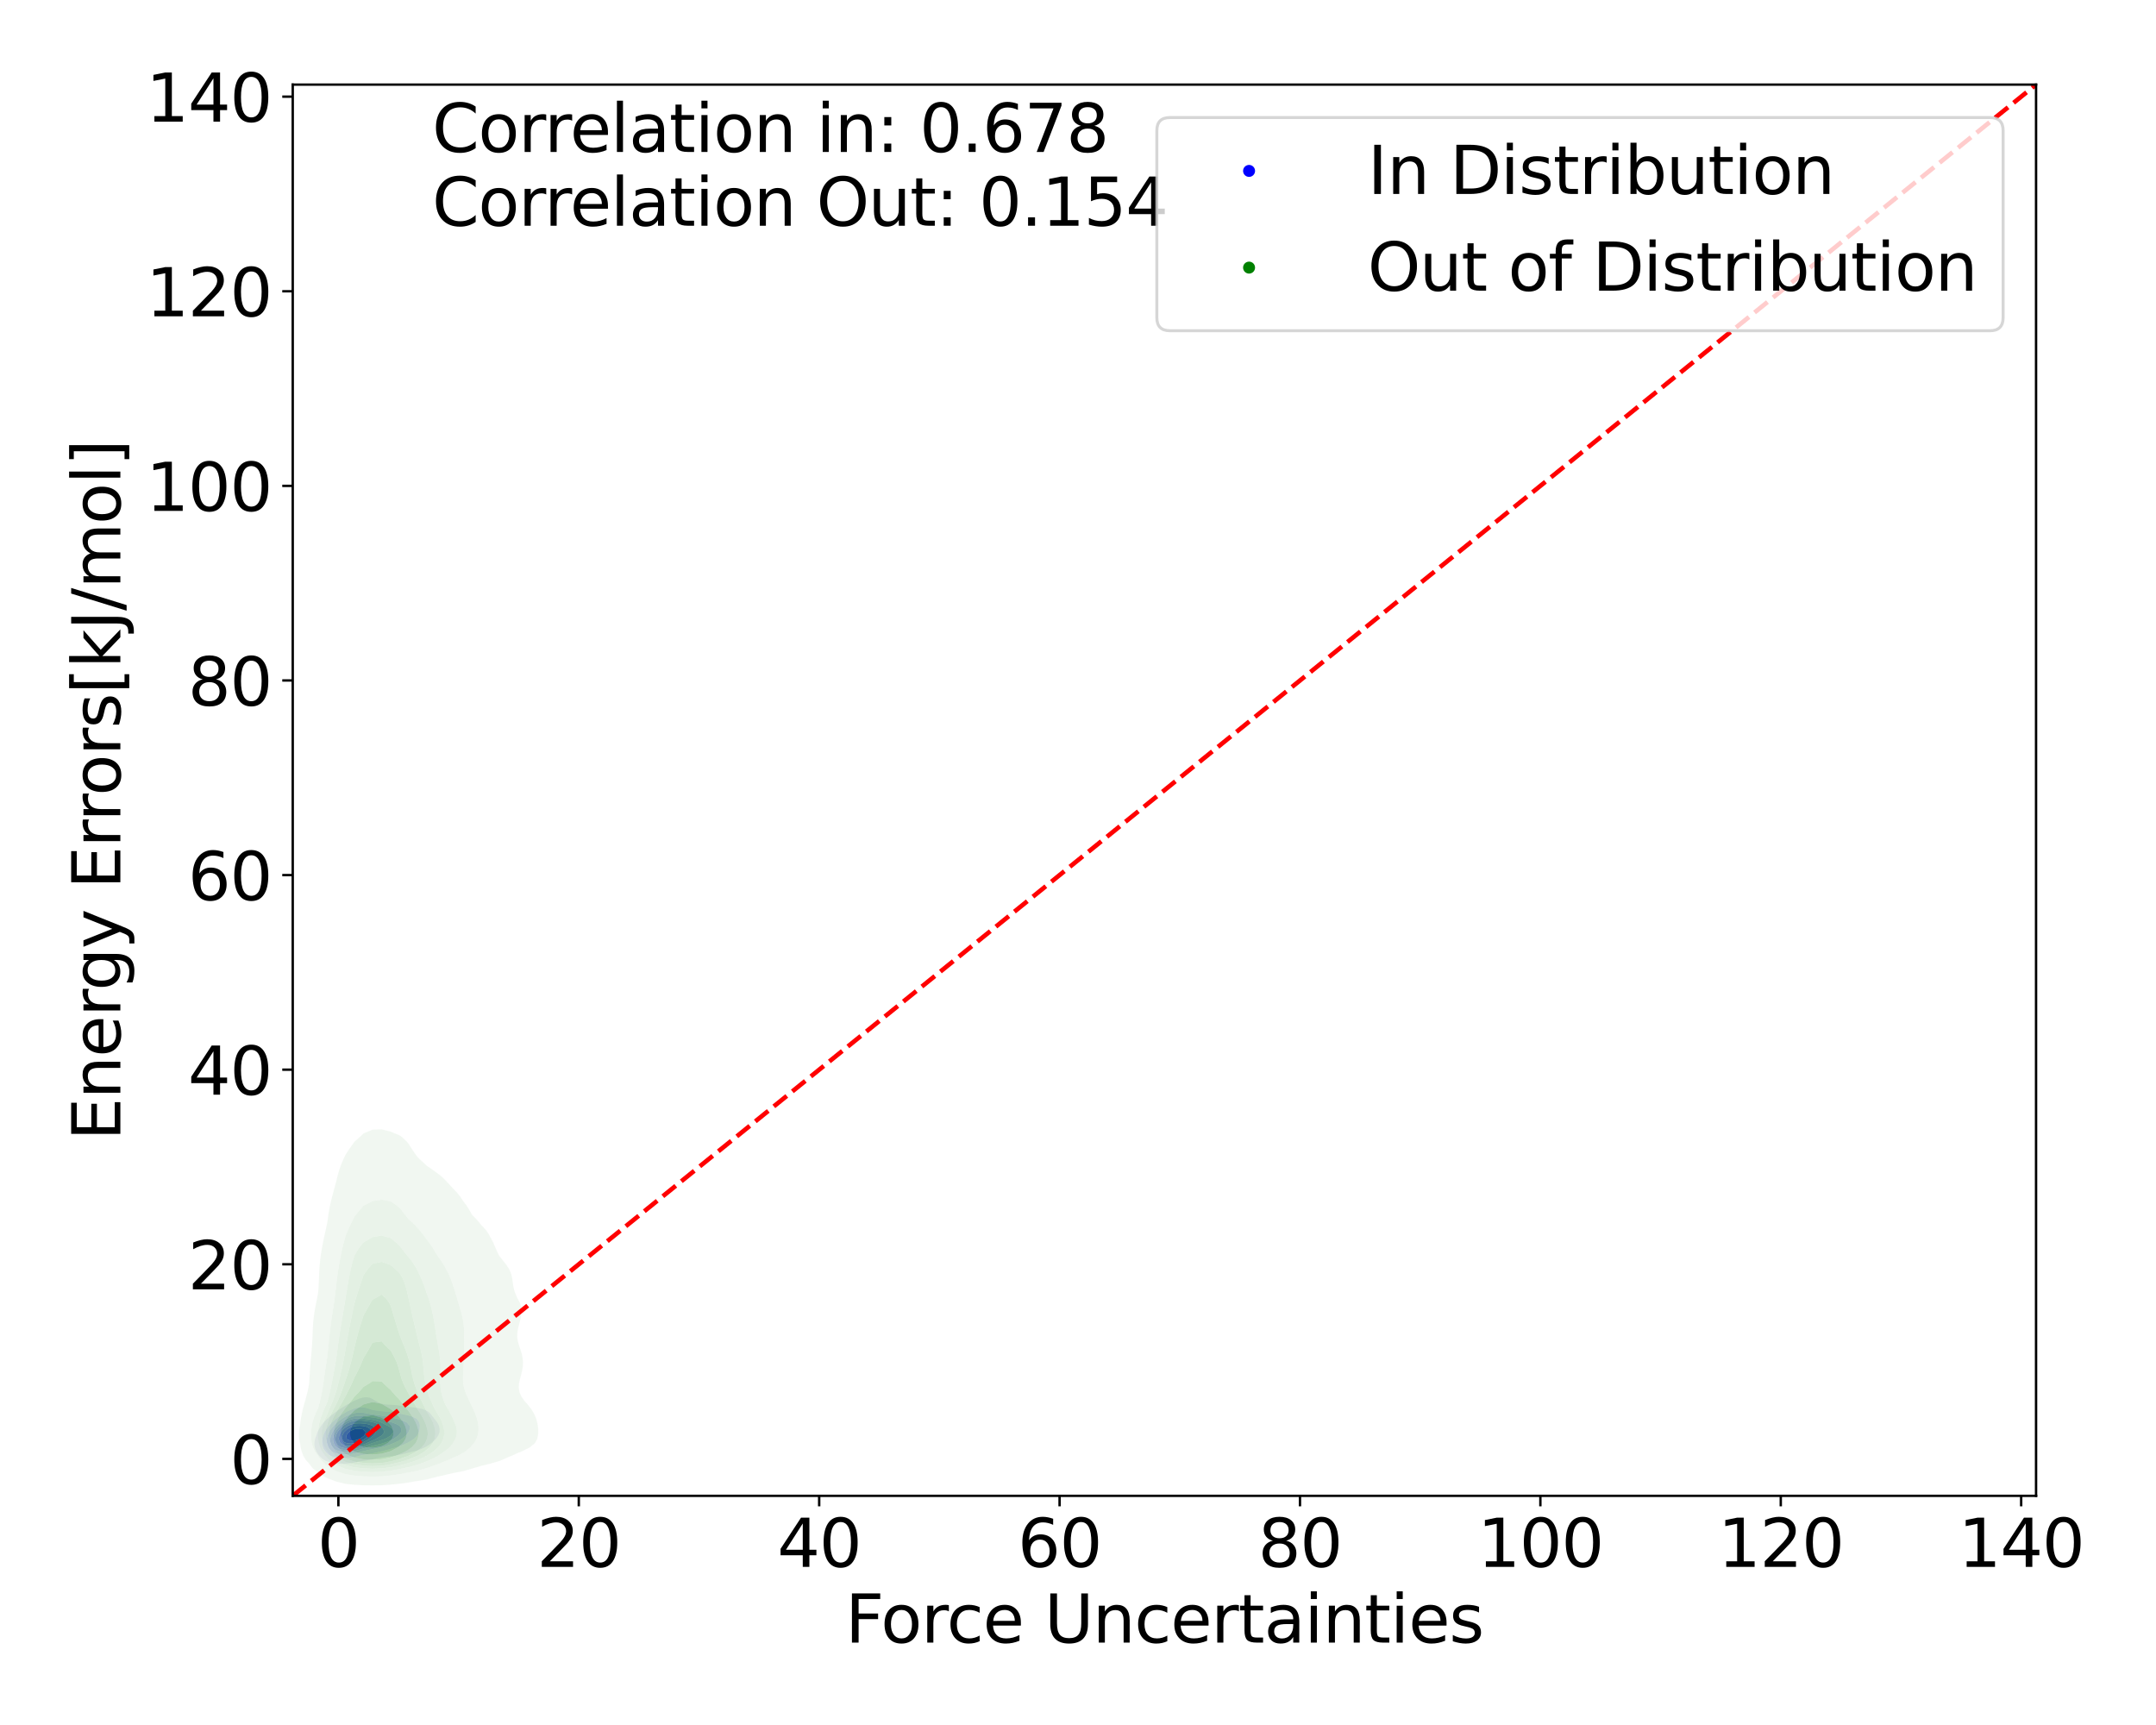<?xml version="1.0" encoding="utf-8" standalone="no"?>
<!DOCTYPE svg PUBLIC "-//W3C//DTD SVG 1.1//EN"
  "http://www.w3.org/Graphics/SVG/1.1/DTD/svg11.dtd">
<svg xmlns:xlink="http://www.w3.org/1999/xlink" width="720pt" height="576pt" viewBox="0 0 720 576" xmlns="http://www.w3.org/2000/svg" version="1.1">
 <defs>
  <style type="text/css">*{stroke-linejoin: round; stroke-linecap: butt}</style>
 </defs>
 <g id="figure_1">
  <g id="patch_1">
   <path d="M 0 576 
L 720 576 
L 720 0 
L 0 0 
z
" style="fill: #ffffff"/>
  </g>
  <g id="axes_1">
   <g id="patch_2">
    <path d="M 97.76 499.48 
L 679.946 499.48 
L 679.946 28.252 
L 97.76 28.252 
z
" style="fill: #ffffff"/>
   </g>
   <g id="QuadContourSet_1">
    <path d="M 109.756 488.168 
L 110.797 488.453 
L 111.838 488.632 
L 112.879 488.743 
L 113.92 488.797 
L 114.961 488.79 
L 116.002 488.721 
L 117.044 488.59 
L 118.085 488.406 
L 119.126 488.184 
L 119.846 488.024 
L 120.167 487.979 
L 121.208 487.841 
L 122.249 487.693 
L 123.29 487.524 
L 124.331 487.318 
L 125.372 487.065 
L 125.847 486.942 
L 126.413 486.847 
L 127.454 486.682 
L 128.495 486.527 
L 129.536 486.389 
L 130.577 486.263 
L 131.618 486.12 
L 132.659 485.929 
L 132.949 485.86 
L 133.7 485.721 
L 134.741 485.488 
L 135.782 485.227 
L 136.823 484.953 
L 137.491 484.777 
L 137.864 484.693 
L 138.905 484.443 
L 139.946 484.129 
L 140.987 483.704 
L 141.006 483.695 
L 142.028 483.212 
L 143.018 482.613 
L 143.07 482.58 
L 144.111 481.838 
L 144.498 481.53 
L 145.152 480.891 
L 145.596 480.448 
L 146.193 479.562 
L 146.335 479.366 
L 146.754 478.284 
L 146.83 477.201 
L 146.599 476.119 
L 146.193 475.28 
L 146.065 475.037 
L 145.236 473.954 
L 145.152 473.856 
L 144.391 472.872 
L 144.111 472.522 
L 143.518 471.79 
L 143.07 471.41 
L 142.028 470.833 
L 141.656 470.708 
L 140.987 470.481 
L 139.946 470.223 
L 138.905 470.039 
L 137.864 469.91 
L 136.823 469.808 
L 135.782 469.7 
L 135.189 469.625 
L 134.741 469.548 
L 133.7 469.362 
L 132.659 469.222 
L 131.618 469.136 
L 130.577 469.083 
L 129.536 469.023 
L 128.495 468.913 
L 127.454 468.714 
L 126.869 468.543 
L 126.413 468.308 
L 125.372 467.704 
L 124.915 467.461 
L 124.331 467.078 
L 123.29 466.66 
L 122.249 466.548 
L 121.208 466.66 
L 120.167 466.939 
L 119.126 467.374 
L 118.965 467.461 
L 118.085 467.824 
L 117.044 468.395 
L 116.811 468.543 
L 116.002 468.943 
L 114.966 469.625 
L 114.961 469.628 
L 113.92 470.214 
L 113.243 470.708 
L 112.879 470.928 
L 111.838 471.697 
L 111.72 471.79 
L 110.797 472.455 
L 110.301 472.872 
L 109.756 473.329 
L 109.078 473.954 
L 108.715 474.324 
L 108.037 475.037 
L 107.674 475.506 
L 107.182 476.119 
L 106.633 477.066 
L 106.545 477.201 
L 105.96 478.284 
L 105.592 479.366 
L 105.592 479.366 
L 105.222 480.448 
L 105.033 481.53 
L 105.02 482.613 
L 105.234 483.695 
L 105.592 484.472 
L 105.715 484.777 
L 106.409 485.86 
L 106.633 486.121 
L 107.422 486.942 
L 107.674 487.152 
L 108.715 487.79 
L 109.397 488.024 
z
M 109.946 485.86 
L 109.756 485.745 
L 108.72 484.777 
L 108.715 484.77 
L 108.022 483.695 
L 107.674 482.613 
L 107.674 482.613 
L 107.526 481.53 
L 107.636 480.448 
L 107.674 480.327 
L 107.903 479.366 
L 108.359 478.284 
L 108.715 477.705 
L 108.991 477.201 
L 109.756 476.196 
L 109.813 476.119 
L 110.797 475.04 
L 110.8 475.037 
L 111.838 474.064 
L 111.972 473.954 
L 112.879 473.212 
L 113.388 472.872 
L 113.92 472.483 
L 114.961 471.875 
L 115.135 471.79 
L 116.002 471.271 
L 117.044 470.815 
L 117.369 470.708 
L 118.085 470.387 
L 119.126 470.079 
L 120.167 469.923 
L 121.208 469.925 
L 122.249 470.09 
L 123.29 470.392 
L 124.195 470.708 
L 124.331 470.739 
L 125.372 470.941 
L 126.413 471.09 
L 127.454 471.199 
L 128.495 471.292 
L 129.536 471.389 
L 130.577 471.512 
L 131.618 471.679 
L 132.183 471.79 
L 132.659 471.87 
L 133.7 472.061 
L 134.741 472.268 
L 135.782 472.499 
L 136.823 472.775 
L 137.143 472.872 
L 137.864 473.112 
L 138.905 473.608 
L 139.394 473.954 
L 139.946 474.83 
L 140.053 475.037 
L 140.217 476.119 
L 140.151 477.201 
L 139.946 478.012 
L 139.882 478.284 
L 139.327 479.366 
L 138.905 479.793 
L 138.23 480.448 
L 137.864 480.691 
L 136.823 481.361 
L 136.538 481.53 
L 135.782 481.922 
L 134.741 482.393 
L 134.169 482.613 
L 133.7 482.799 
L 132.659 483.177 
L 131.618 483.484 
L 130.805 483.695 
L 130.577 483.766 
L 129.536 484.089 
L 128.495 484.37 
L 127.454 484.619 
L 126.715 484.777 
L 126.413 484.862 
L 125.372 485.112 
L 124.331 485.314 
L 123.29 485.486 
L 122.249 485.651 
L 121.208 485.821 
L 120.998 485.86 
L 120.167 486.07 
L 119.126 486.327 
L 118.085 486.542 
L 117.044 486.701 
L 116.002 486.801 
L 114.961 486.842 
L 113.92 486.828 
L 112.879 486.756 
L 111.838 486.602 
L 110.797 486.301 
z
" clip-path="url(#pf0e1b460fb)" style="fill: #e7e7f3"/>
    <path d="M 110.797 486.301 
L 111.838 486.602 
L 112.879 486.756 
L 113.92 486.828 
L 114.961 486.842 
L 116.002 486.801 
L 117.044 486.701 
L 118.085 486.542 
L 119.126 486.327 
L 120.167 486.07 
L 120.998 485.86 
L 121.208 485.821 
L 122.249 485.651 
L 123.29 485.486 
L 124.331 485.314 
L 125.372 485.112 
L 126.413 484.862 
L 126.715 484.777 
L 127.454 484.619 
L 128.495 484.37 
L 129.536 484.089 
L 130.577 483.766 
L 130.805 483.695 
L 131.618 483.484 
L 132.659 483.177 
L 133.7 482.799 
L 134.169 482.613 
L 134.741 482.393 
L 135.782 481.922 
L 136.538 481.53 
L 136.823 481.361 
L 137.864 480.691 
L 138.23 480.448 
L 138.905 479.793 
L 139.327 479.366 
L 139.882 478.284 
L 139.946 478.012 
L 140.151 477.201 
L 140.217 476.119 
L 140.053 475.037 
L 139.946 474.83 
L 139.394 473.954 
L 138.905 473.608 
L 137.864 473.112 
L 137.143 472.872 
L 136.823 472.775 
L 135.782 472.499 
L 134.741 472.268 
L 133.7 472.061 
L 132.659 471.87 
L 132.183 471.79 
L 131.618 471.679 
L 130.577 471.512 
L 129.536 471.389 
L 128.495 471.292 
L 127.454 471.199 
L 126.413 471.09 
L 125.372 470.941 
L 124.331 470.739 
L 124.195 470.708 
L 123.29 470.392 
L 122.249 470.09 
L 121.208 469.925 
L 120.167 469.923 
L 119.126 470.079 
L 118.085 470.387 
L 117.369 470.708 
L 117.044 470.815 
L 116.002 471.271 
L 115.135 471.79 
L 114.961 471.875 
L 113.92 472.483 
L 113.388 472.872 
L 112.879 473.212 
L 111.972 473.954 
L 111.838 474.064 
L 110.8 475.037 
L 110.797 475.04 
L 109.813 476.119 
L 109.756 476.196 
L 108.991 477.201 
L 108.715 477.705 
L 108.359 478.284 
L 107.903 479.366 
L 107.674 480.327 
L 107.636 480.448 
L 107.526 481.53 
L 107.674 482.613 
L 107.674 482.613 
L 108.022 483.695 
L 108.715 484.77 
L 108.72 484.777 
L 109.756 485.745 
L 109.946 485.86 
z
M 111.025 484.777 
L 110.797 484.622 
L 109.903 483.695 
L 109.756 483.423 
L 109.348 482.613 
L 109.118 481.53 
L 109.144 480.448 
L 109.4 479.366 
L 109.756 478.589 
L 109.878 478.284 
L 110.527 477.201 
L 110.797 476.86 
L 111.388 476.119 
L 111.838 475.652 
L 112.489 475.037 
L 112.879 474.695 
L 113.887 473.954 
L 113.92 473.929 
L 114.961 473.233 
L 115.682 472.872 
L 116.002 472.687 
L 117.044 472.217 
L 118.085 471.902 
L 118.72 471.79 
L 119.126 471.694 
L 120.167 471.621 
L 121.208 471.712 
L 121.587 471.79 
L 122.249 471.891 
L 123.29 472.08 
L 124.331 472.254 
L 125.372 472.402 
L 126.413 472.54 
L 127.454 472.691 
L 128.494 472.872 
L 128.495 472.872 
L 129.536 473.068 
L 130.577 473.292 
L 131.618 473.53 
L 132.659 473.784 
L 133.292 473.954 
L 133.7 474.073 
L 134.741 474.442 
L 135.782 474.946 
L 135.935 475.037 
L 136.823 476.119 
L 136.823 476.119 
L 136.839 477.201 
L 136.823 477.235 
L 136.378 478.284 
L 135.782 479.023 
L 135.502 479.366 
L 134.741 480.014 
L 134.173 480.448 
L 133.7 480.747 
L 132.659 481.319 
L 132.228 481.53 
L 131.618 481.813 
L 130.577 482.231 
L 129.536 482.592 
L 129.471 482.613 
L 128.495 482.942 
L 127.454 483.236 
L 126.413 483.481 
L 125.372 483.685 
L 125.318 483.695 
L 124.331 483.895 
L 123.29 484.108 
L 122.249 484.344 
L 121.208 484.592 
L 120.422 484.777 
L 120.167 484.853 
L 119.126 485.154 
L 118.085 485.388 
L 117.044 485.553 
L 116.002 485.649 
L 114.961 485.679 
L 113.92 485.639 
L 112.879 485.503 
L 111.838 485.206 
z
" clip-path="url(#pf0e1b460fb)" style="fill: #d1d1f4"/>
    <path d="M 111.838 485.206 
L 112.879 485.503 
L 113.92 485.639 
L 114.961 485.679 
L 116.002 485.649 
L 117.044 485.553 
L 118.085 485.388 
L 119.126 485.154 
L 120.167 484.853 
L 120.422 484.777 
L 121.208 484.592 
L 122.249 484.344 
L 123.29 484.108 
L 124.331 483.895 
L 125.318 483.695 
L 125.372 483.685 
L 126.413 483.481 
L 127.454 483.236 
L 128.495 482.942 
L 129.471 482.613 
L 129.536 482.592 
L 130.577 482.231 
L 131.618 481.813 
L 132.228 481.53 
L 132.659 481.319 
L 133.7 480.747 
L 134.173 480.448 
L 134.741 480.014 
L 135.502 479.366 
L 135.782 479.023 
L 136.378 478.284 
L 136.823 477.235 
L 136.839 477.201 
L 136.823 476.119 
L 136.823 476.119 
L 135.935 475.037 
L 135.782 474.946 
L 134.741 474.442 
L 133.7 474.073 
L 133.292 473.954 
L 132.659 473.784 
L 131.618 473.53 
L 130.577 473.292 
L 129.536 473.068 
L 128.495 472.872 
L 128.494 472.872 
L 127.454 472.691 
L 126.413 472.54 
L 125.372 472.402 
L 124.331 472.254 
L 123.29 472.08 
L 122.249 471.891 
L 121.587 471.79 
L 121.208 471.712 
L 120.167 471.621 
L 119.126 471.694 
L 118.72 471.79 
L 118.085 471.902 
L 117.044 472.217 
L 116.002 472.687 
L 115.682 472.872 
L 114.961 473.233 
L 113.92 473.929 
L 113.887 473.954 
L 112.879 474.695 
L 112.489 475.037 
L 111.838 475.652 
L 111.388 476.119 
L 110.797 476.86 
L 110.527 477.201 
L 109.878 478.284 
L 109.756 478.589 
L 109.4 479.366 
L 109.144 480.448 
L 109.118 481.53 
L 109.348 482.613 
L 109.756 483.423 
L 109.903 483.695 
L 110.797 484.622 
L 111.025 484.777 
z
M 114.543 484.777 
L 113.92 484.728 
L 112.879 484.496 
L 111.838 483.99 
L 111.459 483.695 
L 110.797 482.84 
L 110.654 482.613 
L 110.313 481.53 
L 110.282 480.448 
L 110.512 479.366 
L 110.797 478.731 
L 110.98 478.284 
L 111.671 477.201 
L 111.838 477 
L 112.606 476.119 
L 112.879 475.854 
L 113.848 475.037 
L 113.92 474.979 
L 114.961 474.257 
L 115.531 473.954 
L 116.002 473.685 
L 117.044 473.242 
L 118.085 472.954 
L 118.659 472.872 
L 119.126 472.789 
L 120.167 472.765 
L 121.208 472.872 
L 121.208 472.872 
L 122.249 473.008 
L 123.29 473.153 
L 124.331 473.294 
L 125.372 473.448 
L 126.413 473.64 
L 127.454 473.89 
L 127.692 473.954 
L 128.495 474.206 
L 129.536 474.546 
L 130.577 474.87 
L 131.133 475.037 
L 131.618 475.214 
L 132.659 475.657 
L 133.467 476.119 
L 133.7 476.435 
L 134.128 477.201 
L 133.881 478.284 
L 133.7 478.5 
L 132.982 479.366 
L 132.659 479.607 
L 131.618 480.331 
L 131.439 480.448 
L 130.577 480.88 
L 129.536 481.34 
L 129.055 481.53 
L 128.495 481.729 
L 127.454 482.042 
L 126.413 482.309 
L 125.372 482.545 
L 125.087 482.613 
L 124.331 482.791 
L 123.29 483.074 
L 122.249 483.378 
L 121.208 483.678 
L 121.149 483.695 
L 120.167 484.031 
L 119.126 484.327 
L 118.085 484.552 
L 117.044 484.706 
L 116.183 484.777 
L 116.002 484.797 
L 114.961 484.815 
z
" clip-path="url(#pf0e1b460fb)" style="fill: #babaf6"/>
    <path d="M 114.961 484.815 
L 116.002 484.797 
L 116.183 484.777 
L 117.044 484.706 
L 118.085 484.552 
L 119.126 484.327 
L 120.167 484.031 
L 121.149 483.695 
L 121.208 483.678 
L 122.249 483.378 
L 123.29 483.074 
L 124.331 482.791 
L 125.087 482.613 
L 125.372 482.545 
L 126.413 482.309 
L 127.454 482.042 
L 128.495 481.729 
L 129.055 481.53 
L 129.536 481.34 
L 130.577 480.88 
L 131.439 480.448 
L 131.618 480.331 
L 132.659 479.607 
L 132.982 479.366 
L 133.7 478.5 
L 133.881 478.284 
L 134.128 477.201 
L 133.7 476.435 
L 133.467 476.119 
L 132.659 475.657 
L 131.618 475.214 
L 131.133 475.037 
L 130.577 474.87 
L 129.536 474.546 
L 128.495 474.206 
L 127.692 473.954 
L 127.454 473.89 
L 126.413 473.64 
L 125.372 473.448 
L 124.331 473.294 
L 123.29 473.153 
L 122.249 473.008 
L 121.208 472.872 
L 121.208 472.872 
L 120.167 472.765 
L 119.126 472.789 
L 118.659 472.872 
L 118.085 472.954 
L 117.044 473.242 
L 116.002 473.685 
L 115.531 473.954 
L 114.961 474.257 
L 113.92 474.979 
L 113.848 475.037 
L 112.879 475.854 
L 112.606 476.119 
L 111.838 477 
L 111.671 477.201 
L 110.98 478.284 
L 110.797 478.731 
L 110.512 479.366 
L 110.282 480.448 
L 110.313 481.53 
L 110.654 482.613 
L 110.797 482.84 
L 111.459 483.695 
L 111.838 483.99 
L 112.879 484.496 
L 113.92 484.728 
L 114.543 484.777 
z
M 113.068 483.695 
L 112.879 483.607 
L 111.838 482.722 
L 111.749 482.613 
L 111.278 481.53 
L 111.19 480.448 
L 111.391 479.366 
L 111.838 478.358 
L 111.87 478.284 
L 112.589 477.201 
L 112.879 476.873 
L 113.616 476.119 
L 113.92 475.852 
L 114.961 475.089 
L 115.049 475.037 
L 116.002 474.481 
L 117.044 474.055 
L 117.428 473.954 
L 118.085 473.759 
L 119.126 473.611 
L 120.167 473.601 
L 121.208 473.688 
L 122.249 473.821 
L 123.183 473.954 
L 123.29 473.967 
L 124.331 474.116 
L 125.372 474.324 
L 126.413 474.628 
L 127.454 475.037 
L 127.454 475.037 
L 128.495 475.6 
L 129.536 476.096 
L 129.592 476.119 
L 130.577 476.754 
L 131.173 477.201 
L 131.339 478.284 
L 130.577 479.251 
L 130.486 479.366 
L 129.536 479.936 
L 128.618 480.448 
L 128.495 480.497 
L 127.454 480.864 
L 126.413 481.203 
L 125.381 481.53 
L 125.372 481.533 
L 124.331 481.873 
L 123.29 482.241 
L 122.249 482.61 
L 122.241 482.613 
L 121.208 483.018 
L 120.167 483.371 
L 119.126 483.659 
L 118.963 483.695 
L 118.085 483.923 
L 117.044 484.098 
L 116.002 484.179 
L 114.961 484.156 
L 113.92 483.995 
z
" clip-path="url(#pf0e1b460fb)" style="fill: #a3a3f7"/>
    <path d="M 113.92 483.995 
L 114.961 484.156 
L 116.002 484.179 
L 117.044 484.098 
L 118.085 483.923 
L 118.963 483.695 
L 119.126 483.659 
L 120.167 483.371 
L 121.208 483.018 
L 122.241 482.613 
L 122.249 482.61 
L 123.29 482.241 
L 124.331 481.873 
L 125.372 481.533 
L 125.381 481.53 
L 126.413 481.203 
L 127.454 480.864 
L 128.495 480.497 
L 128.618 480.448 
L 129.536 479.936 
L 130.486 479.366 
L 130.577 479.251 
L 131.339 478.284 
L 131.173 477.201 
L 130.577 476.754 
L 129.592 476.119 
L 129.536 476.096 
L 128.495 475.6 
L 127.454 475.037 
L 127.454 475.037 
L 126.413 474.628 
L 125.372 474.324 
L 124.331 474.116 
L 123.29 473.967 
L 123.183 473.954 
L 122.249 473.821 
L 121.208 473.688 
L 120.167 473.601 
L 119.126 473.611 
L 118.085 473.759 
L 117.428 473.954 
L 117.044 474.055 
L 116.002 474.481 
L 115.049 475.037 
L 114.961 475.089 
L 113.92 475.852 
L 113.616 476.119 
L 112.879 476.873 
L 112.589 477.201 
L 111.87 478.284 
L 111.838 478.358 
L 111.391 479.366 
L 111.19 480.448 
L 111.278 481.53 
L 111.749 482.613 
L 111.838 482.722 
L 112.879 483.607 
L 113.068 483.695 
z
M 112.802 482.613 
L 112.138 481.53 
L 111.984 480.448 
L 112.161 479.366 
L 112.635 478.284 
L 112.879 477.931 
L 113.415 477.201 
L 113.92 476.683 
L 114.564 476.119 
L 114.961 475.815 
L 116.002 475.189 
L 116.355 475.037 
L 117.044 474.734 
L 118.085 474.448 
L 119.126 474.316 
L 120.167 474.305 
L 121.208 474.373 
L 122.249 474.483 
L 123.29 474.629 
L 124.331 474.833 
L 125.056 475.037 
L 125.372 475.159 
L 126.413 475.719 
L 127.039 476.119 
L 127.454 476.645 
L 128.025 477.201 
L 128.306 478.284 
L 127.454 479.366 
L 127.454 479.366 
L 126.413 479.961 
L 125.578 480.448 
L 125.372 480.531 
L 124.331 481.023 
L 123.29 481.511 
L 123.252 481.53 
L 122.249 481.989 
L 121.208 482.418 
L 120.688 482.613 
L 120.167 482.813 
L 119.126 483.145 
L 118.085 483.387 
L 117.044 483.542 
L 116.002 483.602 
L 114.961 483.539 
L 113.92 483.282 
L 112.879 482.68 
z
" clip-path="url(#pf0e1b460fb)" style="fill: #8c8cf8"/>
    <path d="M 112.879 482.68 
L 113.92 483.282 
L 114.961 483.539 
L 116.002 483.602 
L 117.044 483.542 
L 118.085 483.387 
L 119.126 483.145 
L 120.167 482.813 
L 120.688 482.613 
L 121.208 482.418 
L 122.249 481.989 
L 123.252 481.53 
L 123.29 481.511 
L 124.331 481.023 
L 125.372 480.531 
L 125.578 480.448 
L 126.413 479.961 
L 127.454 479.366 
L 127.454 479.366 
L 128.306 478.284 
L 128.025 477.201 
L 127.454 476.645 
L 127.039 476.119 
L 126.413 475.719 
L 125.372 475.159 
L 125.056 475.037 
L 124.331 474.833 
L 123.29 474.629 
L 122.249 474.483 
L 121.208 474.373 
L 120.167 474.305 
L 119.126 474.316 
L 118.085 474.448 
L 117.044 474.734 
L 116.355 475.037 
L 116.002 475.189 
L 114.961 475.815 
L 114.564 476.119 
L 113.92 476.683 
L 113.415 477.201 
L 112.879 477.931 
L 112.635 478.284 
L 112.161 479.366 
L 111.984 480.448 
L 112.138 481.53 
L 112.802 482.613 
z
M 114.903 482.613 
L 113.92 482.048 
L 113.441 481.53 
L 113.12 480.448 
L 113.26 479.366 
L 113.762 478.284 
L 113.92 478.073 
L 114.664 477.201 
L 114.961 476.936 
L 116.002 476.201 
L 116.164 476.119 
L 117.044 475.712 
L 118.085 475.415 
L 119.126 475.276 
L 120.167 475.253 
L 121.208 475.309 
L 122.249 475.433 
L 123.29 475.651 
L 124.331 476.03 
L 124.508 476.119 
L 125.372 477.106 
L 125.444 477.201 
L 125.414 478.284 
L 125.372 478.34 
L 124.696 479.366 
L 124.331 479.642 
L 123.29 480.448 
L 123.29 480.448 
L 122.249 481.06 
L 121.356 481.53 
L 121.208 481.6 
L 120.167 482.04 
L 119.126 482.386 
L 118.199 482.613 
L 118.085 482.642 
L 117.044 482.788 
L 116.002 482.799 
L 114.961 482.633 
z
" clip-path="url(#pf0e1b460fb)" style="fill: #7272f9"/>
    <path d="M 114.961 482.633 
L 116.002 482.799 
L 117.044 482.788 
L 118.085 482.642 
L 118.199 482.613 
L 119.126 482.386 
L 120.167 482.04 
L 121.208 481.6 
L 121.356 481.53 
L 122.249 481.06 
L 123.29 480.448 
L 123.29 480.448 
L 124.331 479.642 
L 124.696 479.366 
L 125.372 478.34 
L 125.414 478.284 
L 125.444 477.201 
L 125.372 477.106 
L 124.508 476.119 
L 124.331 476.03 
L 123.29 475.651 
L 122.249 475.433 
L 121.208 475.309 
L 120.167 475.253 
L 119.126 475.276 
L 118.085 475.415 
L 117.044 475.712 
L 116.164 476.119 
L 116.002 476.201 
L 114.961 476.936 
L 114.664 477.201 
L 113.92 478.073 
L 113.762 478.284 
L 113.26 479.366 
L 113.12 480.448 
L 113.441 481.53 
L 113.92 482.048 
L 114.903 482.613 
z
M 114.882 481.53 
L 114.236 480.448 
L 114.314 479.366 
L 114.864 478.284 
L 114.961 478.17 
L 115.988 477.201 
L 116.002 477.191 
L 117.044 476.634 
L 118.085 476.29 
L 119.126 476.119 
L 119.126 476.119 
L 120.167 476.081 
L 120.813 476.119 
L 121.208 476.147 
L 122.249 476.368 
L 123.29 476.87 
L 123.694 477.201 
L 123.844 478.284 
L 123.29 479.162 
L 123.17 479.366 
L 122.249 480.123 
L 121.838 480.448 
L 121.208 480.805 
L 120.167 481.314 
L 119.625 481.53 
L 119.126 481.704 
L 118.085 481.945 
L 117.044 482.047 
L 116.002 481.964 
L 114.961 481.585 
z
" clip-path="url(#pf0e1b460fb)" style="fill: #5252fb"/>
    <path d="M 114.961 481.585 
L 116.002 481.964 
L 117.044 482.047 
L 118.085 481.945 
L 119.126 481.704 
L 119.625 481.53 
L 120.167 481.314 
L 121.208 480.805 
L 121.838 480.448 
L 122.249 480.123 
L 123.17 479.366 
L 123.29 479.162 
L 123.844 478.284 
L 123.694 477.201 
L 123.29 476.87 
L 122.249 476.368 
L 121.208 476.147 
L 120.813 476.119 
L 120.167 476.081 
L 119.126 476.119 
L 119.126 476.119 
L 118.085 476.29 
L 117.044 476.634 
L 116.002 477.191 
L 115.988 477.201 
L 114.961 478.17 
L 114.864 478.284 
L 114.314 479.366 
L 114.236 480.448 
L 114.882 481.53 
z
M 115.758 480.448 
L 115.651 479.366 
L 116.002 478.763 
L 116.358 478.284 
L 117.044 477.799 
L 118.085 477.32 
L 118.576 477.201 
L 119.126 477.103 
L 120.167 477.08 
L 121.017 477.201 
L 121.208 477.26 
L 122.188 478.284 
L 121.633 479.366 
L 121.208 479.699 
L 120.167 480.448 
L 120.167 480.448 
L 119.126 480.83 
L 118.085 481.059 
L 117.044 481.067 
L 116.002 480.67 
z
" clip-path="url(#pf0e1b460fb)" style="fill: #3232fc"/>
    <path d="M 116.002 480.67 
L 117.044 481.067 
L 118.085 481.059 
L 119.126 480.83 
L 120.167 480.448 
L 120.167 480.448 
L 121.208 479.699 
L 121.633 479.366 
L 122.188 478.284 
L 121.208 477.26 
L 121.017 477.201 
L 120.167 477.08 
L 119.126 477.103 
L 118.576 477.201 
L 118.085 477.32 
L 117.044 477.799 
L 116.358 478.284 
L 116.002 478.763 
L 115.651 479.366 
L 115.758 480.448 
z
" clip-path="url(#pf0e1b460fb)" style="fill: #1010fe"/>
   </g>
   <g id="QuadContourSet_2">
    <path d="M 112.313 494.72 
L 115.335 495.466 
L 118.358 495.786 
L 121.38 495.941 
L 124.402 496.001 
L 127.425 495.94 
L 130.447 495.745 
L 133.469 495.432 
L 136.491 495.015 
L 138.779 494.602 
L 139.514 494.508 
L 142.536 494.004 
L 145.558 493.204 
L 145.634 493.184 
L 148.581 492.521 
L 151.603 491.813 
L 151.824 491.766 
L 154.625 491.252 
L 157.648 490.367 
L 157.714 490.348 
L 160.67 489.474 
L 162.951 488.93 
L 163.692 488.744 
L 166.714 487.854 
L 167.625 487.512 
L 169.737 486.545 
L 170.934 486.094 
L 172.759 485.22 
L 174.176 484.676 
L 175.781 483.87 
L 177.001 483.258 
L 178.672 481.84 
L 178.804 481.634 
L 179.413 480.422 
L 179.706 479.004 
L 179.749 477.586 
L 179.625 476.168 
L 179.355 474.75 
L 178.914 473.332 
L 178.804 473.08 
L 178.268 471.914 
L 177.404 470.496 
L 176.283 469.078 
L 175.781 468.517 
L 175.036 467.66 
L 174.07 466.242 
L 173.465 464.824 
L 173.232 463.406 
L 173.318 461.988 
L 173.619 460.57 
L 174.006 459.152 
L 174.361 457.734 
L 174.593 456.316 
L 174.654 454.898 
L 174.533 453.48 
L 174.239 452.062 
L 173.809 450.644 
L 173.325 449.226 
L 172.915 447.808 
L 172.759 446.746 
L 172.723 446.39 
L 172.756 444.972 
L 172.759 444.951 
L 173.014 443.554 
L 173.381 442.136 
L 173.751 440.718 
L 174.034 439.3 
L 174.156 437.882 
L 174.041 436.464 
L 173.618 435.046 
L 172.878 433.628 
L 172.759 433.431 
L 172.204 432.21 
L 171.714 430.792 
L 171.403 429.374 
L 171.2 427.956 
L 170.986 426.538 
L 170.625 425.12 
L 169.984 423.702 
L 169.737 423.324 
L 169.049 422.284 
L 167.93 420.866 
L 166.793 419.448 
L 166.714 419.338 
L 166.062 418.03 
L 165.445 416.613 
L 164.841 415.195 
L 164.143 413.777 
L 163.692 413.041 
L 163.359 412.359 
L 162.443 410.941 
L 161.192 409.523 
L 160.67 408.984 
L 159.953 408.105 
L 158.703 406.687 
L 157.648 405.64 
L 157.429 405.269 
L 156.624 403.851 
L 155.725 402.433 
L 154.638 401.015 
L 154.625 400.999 
L 153.716 399.597 
L 152.56 398.179 
L 151.603 397.171 
L 151.212 396.761 
L 149.904 395.343 
L 148.581 393.925 
L 148.581 393.925 
L 147.089 392.507 
L 145.558 391.418 
L 145.143 391.089 
L 143.123 389.671 
L 142.536 389.303 
L 141.445 388.253 
L 139.925 386.835 
L 139.514 386.428 
L 138.722 385.417 
L 137.757 383.999 
L 136.859 382.581 
L 136.491 382.004 
L 135.825 381.163 
L 134.328 379.745 
L 133.469 379.123 
L 131.568 378.327 
L 130.447 377.853 
L 127.425 377.109 
L 124.402 377.214 
L 121.771 378.327 
L 121.38 378.52 
L 120.067 379.745 
L 118.452 381.163 
L 118.358 381.24 
L 117.411 382.581 
L 116.431 383.999 
L 115.515 385.417 
L 115.335 385.704 
L 114.8 386.835 
L 114.182 388.253 
L 113.633 389.671 
L 113.159 391.089 
L 112.759 392.507 
L 112.421 393.925 
L 112.313 394.411 
L 112.054 395.343 
L 111.667 396.761 
L 111.286 398.179 
L 110.911 399.597 
L 110.554 401.015 
L 110.231 402.433 
L 109.954 403.851 
L 109.718 405.269 
L 109.514 406.687 
L 109.326 408.105 
L 109.291 408.362 
L 109.032 409.523 
L 108.713 410.941 
L 108.398 412.359 
L 108.096 413.777 
L 107.81 415.195 
L 107.544 416.613 
L 107.301 418.03 
L 107.085 419.448 
L 106.905 420.866 
L 106.765 422.284 
L 106.664 423.702 
L 106.592 425.12 
L 106.533 426.538 
L 106.474 427.956 
L 106.404 429.374 
L 106.315 430.792 
L 106.269 431.377 
L 106.136 432.21 
L 105.873 433.628 
L 105.59 435.046 
L 105.309 436.464 
L 105.053 437.882 
L 104.84 439.3 
L 104.675 440.718 
L 104.558 442.136 
L 104.477 443.554 
L 104.416 444.972 
L 104.358 446.39 
L 104.291 447.808 
L 104.204 449.226 
L 104.098 450.644 
L 103.976 452.062 
L 103.848 453.48 
L 103.721 454.898 
L 103.602 456.316 
L 103.496 457.734 
L 103.404 459.152 
L 103.321 460.57 
L 103.246 461.793 
L 103.219 461.988 
L 102.978 463.406 
L 102.678 464.824 
L 102.318 466.242 
L 101.922 467.66 
L 101.522 469.078 
L 101.149 470.496 
L 100.822 471.914 
L 100.552 473.332 
L 100.341 474.75 
L 100.224 475.819 
L 100.135 476.168 
L 99.892 477.586 
L 99.804 479.004 
L 99.886 480.422 
L 100.169 481.84 
L 100.224 482.002 
L 100.407 483.258 
L 100.744 484.676 
L 101.28 486.094 
L 102.14 487.512 
L 103.246 488.694 
L 103.391 488.93 
L 104.505 490.348 
L 106.269 491.655 
L 106.401 491.766 
L 108.518 493.184 
L 109.291 493.59 
L 112 494.602 
z
M 113.973 491.766 
L 112.313 491.222 
L 110.642 490.348 
L 109.291 489.41 
L 108.638 488.93 
L 107.144 487.512 
L 106.269 486.176 
L 106.195 486.094 
L 105.158 484.676 
L 104.506 483.258 
L 104.11 481.84 
L 103.902 480.422 
L 103.842 479.004 
L 103.911 477.586 
L 104.102 476.168 
L 104.414 474.75 
L 104.851 473.332 
L 105.408 471.914 
L 106.069 470.496 
L 106.269 470.065 
L 106.533 469.078 
L 106.894 467.66 
L 107.224 466.242 
L 107.509 464.824 
L 107.751 463.406 
L 107.962 461.988 
L 108.16 460.57 
L 108.359 459.152 
L 108.566 457.734 
L 108.783 456.316 
L 109.007 454.898 
L 109.235 453.48 
L 109.291 453.126 
L 109.405 452.062 
L 109.554 450.644 
L 109.7 449.226 
L 109.843 447.808 
L 109.988 446.39 
L 110.138 444.972 
L 110.299 443.554 
L 110.476 442.136 
L 110.671 440.718 
L 110.886 439.3 
L 111.112 437.882 
L 111.34 436.464 
L 111.556 435.046 
L 111.752 433.628 
L 111.927 432.21 
L 112.091 430.792 
L 112.26 429.374 
L 112.313 428.977 
L 112.418 427.956 
L 112.59 426.538 
L 112.789 425.12 
L 113.012 423.702 
L 113.252 422.284 
L 113.504 420.866 
L 113.769 419.448 
L 114.053 418.03 
L 114.365 416.613 
L 114.717 415.195 
L 115.113 413.777 
L 115.335 413.046 
L 115.575 412.359 
L 116.132 410.941 
L 116.764 409.523 
L 117.443 408.105 
L 118.146 406.687 
L 118.358 406.257 
L 119.145 405.269 
L 120.315 403.851 
L 121.38 402.611 
L 121.692 402.433 
L 124.402 401.073 
L 124.731 401.015 
L 127.425 400.573 
L 129.795 401.015 
L 130.447 401.128 
L 132.344 402.433 
L 133.469 403.342 
L 133.879 403.851 
L 134.992 405.269 
L 136.111 406.687 
L 136.491 407.143 
L 137.557 408.105 
L 138.977 409.523 
L 139.514 410.153 
L 140.269 410.941 
L 141.417 412.359 
L 142.409 413.777 
L 142.536 413.967 
L 143.54 415.195 
L 144.521 416.613 
L 145.327 418.03 
L 145.558 418.473 
L 146.245 419.448 
L 147.221 420.866 
L 148.134 422.284 
L 148.581 423.025 
L 148.957 423.702 
L 149.68 425.12 
L 150.313 426.538 
L 150.871 427.956 
L 151.359 429.374 
L 151.603 430.175 
L 151.811 430.792 
L 152.251 432.21 
L 152.662 433.628 
L 153.072 435.046 
L 153.494 436.464 
L 153.915 437.882 
L 154.295 439.3 
L 154.594 440.718 
L 154.625 440.937 
L 154.827 442.136 
L 154.943 443.554 
L 154.977 444.972 
L 154.97 446.39 
L 154.955 447.808 
L 154.95 449.226 
L 154.953 450.644 
L 154.951 452.062 
L 154.927 453.48 
L 154.872 454.898 
L 154.792 456.316 
L 154.701 457.734 
L 154.625 459.152 
L 154.625 459.152 
L 154.612 460.57 
L 154.625 460.852 
L 154.702 461.988 
L 154.963 463.406 
L 155.41 464.824 
L 156.005 466.242 
L 156.675 467.66 
L 157.351 469.078 
L 157.648 469.714 
L 158.012 470.496 
L 158.64 471.914 
L 159.17 473.332 
L 159.557 474.75 
L 159.776 476.168 
L 159.802 477.586 
L 159.606 479.004 
L 159.138 480.422 
L 158.316 481.84 
L 157.648 482.587 
L 157.108 483.258 
L 155.4 484.676 
L 154.625 485.142 
L 152.906 486.094 
L 151.603 486.638 
L 149.682 487.512 
L 148.581 487.926 
L 146.16 488.93 
L 145.558 489.152 
L 142.536 490.194 
L 141.996 490.348 
L 139.514 491.059 
L 136.491 491.667 
L 135.895 491.766 
L 133.469 492.245 
L 130.447 492.702 
L 127.425 492.981 
L 124.402 493.062 
L 121.38 492.971 
L 118.358 492.733 
L 115.335 492.211 
z
" clip-path="url(#pf0e1b460fb)" style="fill: #e5f0e5; fill-opacity: 0.5"/>
    <path d="M 115.335 492.211 
L 118.358 492.733 
L 121.38 492.971 
L 124.402 493.062 
L 127.425 492.981 
L 130.447 492.702 
L 133.469 492.245 
L 135.895 491.766 
L 136.491 491.667 
L 139.514 491.059 
L 141.996 490.348 
L 142.536 490.194 
L 145.558 489.152 
L 146.16 488.93 
L 148.581 487.926 
L 149.682 487.512 
L 151.603 486.638 
L 152.906 486.094 
L 154.625 485.142 
L 155.4 484.676 
L 157.108 483.258 
L 157.648 482.587 
L 158.316 481.84 
L 159.138 480.422 
L 159.606 479.004 
L 159.802 477.586 
L 159.776 476.168 
L 159.557 474.75 
L 159.17 473.332 
L 158.64 471.914 
L 158.012 470.496 
L 157.648 469.714 
L 157.351 469.078 
L 156.675 467.66 
L 156.005 466.242 
L 155.41 464.824 
L 154.963 463.406 
L 154.702 461.988 
L 154.625 460.852 
L 154.612 460.57 
L 154.625 459.152 
L 154.625 459.152 
L 154.701 457.734 
L 154.792 456.316 
L 154.872 454.898 
L 154.927 453.48 
L 154.951 452.062 
L 154.953 450.644 
L 154.95 449.226 
L 154.955 447.808 
L 154.97 446.39 
L 154.977 444.972 
L 154.943 443.554 
L 154.827 442.136 
L 154.625 440.937 
L 154.594 440.718 
L 154.295 439.3 
L 153.915 437.882 
L 153.494 436.464 
L 153.072 435.046 
L 152.662 433.628 
L 152.251 432.21 
L 151.811 430.792 
L 151.603 430.175 
L 151.359 429.374 
L 150.871 427.956 
L 150.313 426.538 
L 149.68 425.12 
L 148.957 423.702 
L 148.581 423.025 
L 148.134 422.284 
L 147.221 420.866 
L 146.245 419.448 
L 145.558 418.473 
L 145.327 418.03 
L 144.521 416.613 
L 143.54 415.195 
L 142.536 413.967 
L 142.409 413.777 
L 141.417 412.359 
L 140.269 410.941 
L 139.514 410.153 
L 138.977 409.523 
L 137.557 408.105 
L 136.491 407.143 
L 136.111 406.687 
L 134.992 405.269 
L 133.879 403.851 
L 133.469 403.342 
L 132.344 402.433 
L 130.447 401.128 
L 129.795 401.015 
L 127.425 400.573 
L 124.731 401.015 
L 124.402 401.073 
L 121.692 402.433 
L 121.38 402.611 
L 120.315 403.851 
L 119.145 405.269 
L 118.358 406.257 
L 118.146 406.687 
L 117.443 408.105 
L 116.764 409.523 
L 116.132 410.941 
L 115.575 412.359 
L 115.335 413.046 
L 115.113 413.777 
L 114.717 415.195 
L 114.365 416.613 
L 114.053 418.03 
L 113.769 419.448 
L 113.504 420.866 
L 113.252 422.284 
L 113.012 423.702 
L 112.789 425.12 
L 112.59 426.538 
L 112.418 427.956 
L 112.313 428.977 
L 112.26 429.374 
L 112.091 430.792 
L 111.927 432.21 
L 111.752 433.628 
L 111.556 435.046 
L 111.34 436.464 
L 111.112 437.882 
L 110.886 439.3 
L 110.671 440.718 
L 110.476 442.136 
L 110.299 443.554 
L 110.138 444.972 
L 109.988 446.39 
L 109.843 447.808 
L 109.7 449.226 
L 109.554 450.644 
L 109.405 452.062 
L 109.291 453.126 
L 109.235 453.48 
L 109.007 454.898 
L 108.783 456.316 
L 108.566 457.734 
L 108.359 459.152 
L 108.16 460.57 
L 107.962 461.988 
L 107.751 463.406 
L 107.509 464.824 
L 107.224 466.242 
L 106.894 467.66 
L 106.533 469.078 
L 106.269 470.065 
L 106.069 470.496 
L 105.408 471.914 
L 104.851 473.332 
L 104.414 474.75 
L 104.102 476.168 
L 103.911 477.586 
L 103.842 479.004 
L 103.902 480.422 
L 104.11 481.84 
L 104.506 483.258 
L 105.158 484.676 
L 106.195 486.094 
L 106.269 486.176 
L 107.144 487.512 
L 108.638 488.93 
L 109.291 489.41 
L 110.642 490.348 
L 112.313 491.222 
L 113.973 491.766 
z
M 115.062 490.348 
L 112.313 489.215 
L 111.837 488.93 
L 109.933 487.512 
L 109.291 486.817 
L 108.562 486.094 
L 107.522 484.676 
L 106.863 483.258 
L 106.46 481.84 
L 106.269 480.585 
L 106.228 480.422 
L 106.112 479.004 
L 106.23 477.586 
L 106.269 477.416 
L 106.432 476.168 
L 106.732 474.75 
L 107.143 473.332 
L 107.658 471.914 
L 108.255 470.496 
L 108.896 469.078 
L 109.291 468.16 
L 109.448 467.66 
L 109.828 466.242 
L 110.164 464.824 
L 110.466 463.406 
L 110.748 461.988 
L 111.023 460.57 
L 111.296 459.152 
L 111.565 457.734 
L 111.827 456.316 
L 112.077 454.898 
L 112.313 453.48 
L 112.313 453.48 
L 112.503 452.062 
L 112.689 450.644 
L 112.875 449.226 
L 113.067 447.808 
L 113.269 446.39 
L 113.483 444.972 
L 113.709 443.554 
L 113.944 442.136 
L 114.183 440.718 
L 114.426 439.3 
L 114.668 437.882 
L 114.908 436.464 
L 115.145 435.046 
L 115.335 433.876 
L 115.376 433.628 
L 115.6 432.21 
L 115.826 430.792 
L 116.06 429.374 
L 116.306 427.956 
L 116.567 426.538 
L 116.845 425.12 
L 117.144 423.702 
L 117.474 422.284 
L 117.851 420.866 
L 118.3 419.448 
L 118.358 419.292 
L 119.037 418.03 
L 119.963 416.613 
L 121.086 415.195 
L 121.38 414.861 
L 123.223 413.777 
L 124.402 413.074 
L 127.425 412.582 
L 130.447 413.386 
L 130.947 413.777 
L 132.624 415.195 
L 133.469 415.995 
L 133.945 416.613 
L 135.038 418.03 
L 136.158 419.448 
L 136.491 419.855 
L 137.315 420.866 
L 138.327 422.284 
L 139.152 423.702 
L 139.514 424.446 
L 139.858 425.12 
L 140.511 426.538 
L 141.108 427.956 
L 141.662 429.374 
L 142.169 430.792 
L 142.536 431.946 
L 142.648 432.21 
L 143.159 433.628 
L 143.598 435.046 
L 143.978 436.464 
L 144.312 437.882 
L 144.611 439.3 
L 144.881 440.718 
L 145.123 442.136 
L 145.341 443.554 
L 145.546 444.972 
L 145.558 445.053 
L 145.785 446.39 
L 146.028 447.808 
L 146.274 449.226 
L 146.517 450.644 
L 146.741 452.062 
L 146.925 453.48 
L 147.05 454.898 
L 147.105 456.316 
L 147.097 457.734 
L 147.055 459.152 
L 147.023 460.57 
L 147.044 461.988 
L 147.153 463.406 
L 147.37 464.824 
L 147.708 466.242 
L 148.167 467.66 
L 148.581 468.69 
L 148.778 469.078 
L 149.602 470.496 
L 150.407 471.914 
L 151.12 473.332 
L 151.603 474.513 
L 151.73 474.75 
L 152.284 476.168 
L 152.561 477.586 
L 152.531 479.004 
L 152.131 480.422 
L 151.603 481.284 
L 151.342 481.84 
L 150.212 483.258 
L 148.581 484.512 
L 148.409 484.676 
L 146.338 486.094 
L 145.558 486.495 
L 143.599 487.512 
L 142.536 487.961 
L 139.847 488.93 
L 139.514 489.04 
L 136.491 489.893 
L 134.288 490.348 
L 133.469 490.53 
L 130.447 491.099 
L 127.425 491.444 
L 124.402 491.541 
L 121.38 491.431 
L 118.358 491.129 
L 115.335 490.45 
z
" clip-path="url(#pf0e1b460fb)" style="fill: #d7e9d7; fill-opacity: 0.5"/>
    <path d="M 115.335 490.45 
L 118.358 491.129 
L 121.38 491.431 
L 124.402 491.541 
L 127.425 491.444 
L 130.447 491.099 
L 133.469 490.53 
L 134.288 490.348 
L 136.491 489.893 
L 139.514 489.04 
L 139.847 488.93 
L 142.536 487.961 
L 143.599 487.512 
L 145.558 486.495 
L 146.338 486.094 
L 148.409 484.676 
L 148.581 484.512 
L 150.212 483.258 
L 151.342 481.84 
L 151.603 481.284 
L 152.131 480.422 
L 152.531 479.004 
L 152.561 477.586 
L 152.284 476.168 
L 151.73 474.75 
L 151.603 474.513 
L 151.12 473.332 
L 150.407 471.914 
L 149.602 470.496 
L 148.778 469.078 
L 148.581 468.69 
L 148.167 467.66 
L 147.708 466.242 
L 147.37 464.824 
L 147.153 463.406 
L 147.044 461.988 
L 147.023 460.57 
L 147.055 459.152 
L 147.097 457.734 
L 147.105 456.316 
L 147.05 454.898 
L 146.925 453.48 
L 146.741 452.062 
L 146.517 450.644 
L 146.274 449.226 
L 146.028 447.808 
L 145.785 446.39 
L 145.558 445.053 
L 145.546 444.972 
L 145.341 443.554 
L 145.123 442.136 
L 144.881 440.718 
L 144.611 439.3 
L 144.312 437.882 
L 143.978 436.464 
L 143.598 435.046 
L 143.159 433.628 
L 142.648 432.21 
L 142.536 431.946 
L 142.169 430.792 
L 141.662 429.374 
L 141.108 427.956 
L 140.511 426.538 
L 139.858 425.12 
L 139.514 424.446 
L 139.152 423.702 
L 138.327 422.284 
L 137.315 420.866 
L 136.491 419.855 
L 136.158 419.448 
L 135.038 418.03 
L 133.945 416.613 
L 133.469 415.995 
L 132.624 415.195 
L 130.947 413.777 
L 130.447 413.386 
L 127.425 412.582 
L 124.402 413.074 
L 123.223 413.777 
L 121.38 414.861 
L 121.086 415.195 
L 119.963 416.613 
L 119.037 418.03 
L 118.358 419.292 
L 118.3 419.448 
L 117.851 420.866 
L 117.474 422.284 
L 117.144 423.702 
L 116.845 425.12 
L 116.567 426.538 
L 116.306 427.956 
L 116.06 429.374 
L 115.826 430.792 
L 115.6 432.21 
L 115.376 433.628 
L 115.335 433.876 
L 115.145 435.046 
L 114.908 436.464 
L 114.668 437.882 
L 114.426 439.3 
L 114.183 440.718 
L 113.944 442.136 
L 113.709 443.554 
L 113.483 444.972 
L 113.269 446.39 
L 113.067 447.808 
L 112.875 449.226 
L 112.689 450.644 
L 112.503 452.062 
L 112.313 453.48 
L 112.313 453.48 
L 112.077 454.898 
L 111.827 456.316 
L 111.565 457.734 
L 111.296 459.152 
L 111.023 460.57 
L 110.748 461.988 
L 110.466 463.406 
L 110.164 464.824 
L 109.828 466.242 
L 109.448 467.66 
L 109.291 468.16 
L 108.896 469.078 
L 108.255 470.496 
L 107.658 471.914 
L 107.143 473.332 
L 106.732 474.75 
L 106.432 476.168 
L 106.269 477.416 
L 106.23 477.586 
L 106.112 479.004 
L 106.228 480.422 
L 106.269 480.585 
L 106.46 481.84 
L 106.863 483.258 
L 107.522 484.676 
L 108.562 486.094 
L 109.291 486.817 
L 109.933 487.512 
L 111.837 488.93 
L 112.313 489.215 
L 115.062 490.348 
z
M 122.544 490.348 
L 121.38 490.302 
L 118.358 489.973 
L 115.335 489.217 
L 114.668 488.93 
L 112.313 487.701 
L 112.042 487.512 
L 110.384 486.094 
L 109.348 484.676 
L 109.291 484.57 
L 108.428 483.258 
L 107.847 481.84 
L 107.532 480.422 
L 107.429 479.004 
L 107.507 477.586 
L 107.755 476.168 
L 108.168 474.75 
L 108.743 473.332 
L 109.291 472.231 
L 109.412 471.914 
L 109.978 470.496 
L 110.572 469.078 
L 111.152 467.66 
L 111.688 466.242 
L 112.174 464.824 
L 112.313 464.363 
L 112.582 463.406 
L 112.951 461.988 
L 113.306 460.57 
L 113.649 459.152 
L 113.977 457.734 
L 114.288 456.316 
L 114.581 454.898 
L 114.857 453.48 
L 115.119 452.062 
L 115.335 450.826 
L 115.368 450.644 
L 115.612 449.226 
L 115.853 447.808 
L 116.1 446.39 
L 116.359 444.972 
L 116.631 443.554 
L 116.914 442.136 
L 117.203 440.718 
L 117.496 439.3 
L 117.791 437.882 
L 118.091 436.464 
L 118.358 435.233 
L 118.411 435.046 
L 118.822 433.628 
L 119.253 432.21 
L 119.706 430.792 
L 120.177 429.374 
L 120.655 427.956 
L 121.134 426.538 
L 121.38 425.815 
L 121.828 425.12 
L 122.848 423.702 
L 124.08 422.284 
L 124.402 421.972 
L 127.425 421.328 
L 130.172 422.284 
L 130.447 422.37 
L 131.961 423.702 
L 133.469 425.12 
L 133.469 425.12 
L 134.315 426.538 
L 134.956 427.956 
L 135.442 429.374 
L 135.825 430.792 
L 136.153 432.21 
L 136.461 433.628 
L 136.491 433.767 
L 136.766 435.046 
L 137.076 436.464 
L 137.393 437.882 
L 137.715 439.3 
L 138.043 440.718 
L 138.374 442.136 
L 138.708 443.554 
L 139.041 444.972 
L 139.375 446.39 
L 139.514 446.967 
L 139.728 447.808 
L 140.102 449.226 
L 140.472 450.644 
L 140.804 452.062 
L 141.066 453.48 
L 141.252 454.898 
L 141.382 456.316 
L 141.496 457.734 
L 141.634 459.152 
L 141.825 460.57 
L 142.077 461.988 
L 142.384 463.406 
L 142.536 463.992 
L 142.797 464.824 
L 143.313 466.242 
L 143.897 467.66 
L 144.546 469.078 
L 145.239 470.496 
L 145.558 471.128 
L 146.05 471.914 
L 146.885 473.332 
L 147.565 474.75 
L 148.049 476.168 
L 148.313 477.586 
L 148.332 479.004 
L 148.066 480.422 
L 147.44 481.84 
L 146.326 483.258 
L 145.558 483.905 
L 144.751 484.676 
L 142.536 486.079 
L 142.511 486.094 
L 139.514 487.499 
L 139.481 487.512 
L 136.491 488.539 
L 135.002 488.93 
L 133.469 489.323 
L 130.447 489.942 
L 127.425 490.315 
L 126.475 490.348 
L 124.402 490.442 
z
" clip-path="url(#pf0e1b460fb)" style="fill: #c9e3c9; fill-opacity: 0.5"/>
    <path d="M 124.402 490.442 
L 126.475 490.348 
L 127.425 490.315 
L 130.447 489.942 
L 133.469 489.323 
L 135.002 488.93 
L 136.491 488.539 
L 139.481 487.512 
L 139.514 487.499 
L 142.511 486.094 
L 142.536 486.079 
L 144.751 484.676 
L 145.558 483.905 
L 146.326 483.258 
L 147.44 481.84 
L 148.066 480.422 
L 148.332 479.004 
L 148.313 477.586 
L 148.049 476.168 
L 147.565 474.75 
L 146.885 473.332 
L 146.05 471.914 
L 145.558 471.128 
L 145.239 470.496 
L 144.546 469.078 
L 143.897 467.66 
L 143.313 466.242 
L 142.797 464.824 
L 142.536 463.992 
L 142.384 463.406 
L 142.077 461.988 
L 141.825 460.57 
L 141.634 459.152 
L 141.496 457.734 
L 141.382 456.316 
L 141.252 454.898 
L 141.066 453.48 
L 140.804 452.062 
L 140.472 450.644 
L 140.102 449.226 
L 139.728 447.808 
L 139.514 446.967 
L 139.375 446.39 
L 139.041 444.972 
L 138.708 443.554 
L 138.374 442.136 
L 138.043 440.718 
L 137.715 439.3 
L 137.393 437.882 
L 137.076 436.464 
L 136.766 435.046 
L 136.491 433.767 
L 136.461 433.628 
L 136.153 432.21 
L 135.825 430.792 
L 135.442 429.374 
L 134.956 427.956 
L 134.315 426.538 
L 133.469 425.12 
L 133.469 425.12 
L 131.961 423.702 
L 130.447 422.37 
L 130.172 422.284 
L 127.425 421.328 
L 124.402 421.972 
L 124.08 422.284 
L 122.848 423.702 
L 121.828 425.12 
L 121.38 425.815 
L 121.134 426.538 
L 120.655 427.956 
L 120.177 429.374 
L 119.706 430.792 
L 119.253 432.21 
L 118.822 433.628 
L 118.411 435.046 
L 118.358 435.233 
L 118.091 436.464 
L 117.791 437.882 
L 117.496 439.3 
L 117.203 440.718 
L 116.914 442.136 
L 116.631 443.554 
L 116.359 444.972 
L 116.1 446.39 
L 115.853 447.808 
L 115.612 449.226 
L 115.368 450.644 
L 115.335 450.826 
L 115.119 452.062 
L 114.857 453.48 
L 114.581 454.898 
L 114.288 456.316 
L 113.977 457.734 
L 113.649 459.152 
L 113.306 460.57 
L 112.951 461.988 
L 112.582 463.406 
L 112.313 464.363 
L 112.174 464.824 
L 111.688 466.242 
L 111.152 467.66 
L 110.572 469.078 
L 109.978 470.496 
L 109.412 471.914 
L 109.291 472.231 
L 108.743 473.332 
L 108.168 474.75 
L 107.755 476.168 
L 107.507 477.586 
L 107.429 479.004 
L 107.532 480.422 
L 107.847 481.84 
L 108.428 483.258 
L 109.291 484.57 
L 109.348 484.676 
L 110.384 486.094 
L 112.042 487.512 
L 112.313 487.701 
L 114.668 488.93 
L 115.335 489.217 
L 118.358 489.973 
L 121.38 490.302 
L 122.544 490.348 
z
M 118.2 488.93 
L 115.335 488.131 
L 114.111 487.512 
L 112.313 486.311 
L 112.05 486.094 
L 110.687 484.676 
L 109.824 483.258 
L 109.291 481.84 
L 109.291 481.84 
L 108.872 480.422 
L 108.727 479.004 
L 108.819 477.586 
L 109.132 476.168 
L 109.291 475.719 
L 109.549 474.75 
L 110.06 473.332 
L 110.694 471.914 
L 111.417 470.496 
L 112.179 469.078 
L 112.313 468.802 
L 112.849 467.66 
L 113.457 466.242 
L 114.013 464.824 
L 114.528 463.406 
L 115.017 461.988 
L 115.335 461.011 
L 115.497 460.57 
L 115.973 459.152 
L 116.417 457.734 
L 116.83 456.316 
L 117.214 454.898 
L 117.572 453.48 
L 117.904 452.062 
L 118.211 450.644 
L 118.358 449.907 
L 118.538 449.226 
L 118.894 447.808 
L 119.251 446.39 
L 119.628 444.972 
L 120.036 443.554 
L 120.471 442.136 
L 120.921 440.718 
L 121.374 439.3 
L 121.38 439.28 
L 122.171 437.882 
L 122.954 436.464 
L 123.752 435.046 
L 124.402 433.971 
L 125.075 433.628 
L 127.425 432.284 
L 128.95 433.628 
L 129.973 435.046 
L 130.447 435.882 
L 130.616 436.464 
L 131.038 437.882 
L 131.468 439.3 
L 131.898 440.718 
L 132.324 442.136 
L 132.754 443.554 
L 133.207 444.972 
L 133.469 445.696 
L 133.712 446.39 
L 134.272 447.808 
L 134.854 449.226 
L 135.422 450.644 
L 135.941 452.062 
L 136.384 453.48 
L 136.491 453.888 
L 136.776 454.898 
L 137.092 456.316 
L 137.361 457.734 
L 137.638 459.152 
L 137.972 460.57 
L 138.386 461.988 
L 138.873 463.406 
L 139.406 464.824 
L 139.514 465.081 
L 140.03 466.242 
L 140.696 467.66 
L 141.39 469.078 
L 142.105 470.496 
L 142.536 471.331 
L 142.908 471.914 
L 143.778 473.332 
L 144.498 474.75 
L 145.02 476.168 
L 145.322 477.586 
L 145.38 479.004 
L 145.151 480.422 
L 144.557 481.84 
L 143.465 483.258 
L 142.536 484.035 
L 141.816 484.676 
L 139.514 486.037 
L 139.409 486.094 
L 136.491 487.316 
L 135.918 487.512 
L 133.469 488.252 
L 130.447 488.93 
L 130.447 488.93 
L 127.425 489.42 
L 124.402 489.558 
L 121.38 489.411 
L 118.358 488.973 
z
" clip-path="url(#pf0e1b460fb)" style="fill: #bcdcbc; fill-opacity: 0.5"/>
    <path d="M 118.358 488.973 
L 121.38 489.411 
L 124.402 489.558 
L 127.425 489.42 
L 130.447 488.93 
L 130.447 488.93 
L 133.469 488.252 
L 135.918 487.512 
L 136.491 487.316 
L 139.409 486.094 
L 139.514 486.037 
L 141.816 484.676 
L 142.536 484.035 
L 143.465 483.258 
L 144.557 481.84 
L 145.151 480.422 
L 145.38 479.004 
L 145.322 477.586 
L 145.02 476.168 
L 144.498 474.75 
L 143.778 473.332 
L 142.908 471.914 
L 142.536 471.331 
L 142.105 470.496 
L 141.39 469.078 
L 140.696 467.66 
L 140.03 466.242 
L 139.514 465.081 
L 139.406 464.824 
L 138.873 463.406 
L 138.386 461.988 
L 137.972 460.57 
L 137.638 459.152 
L 137.361 457.734 
L 137.092 456.316 
L 136.776 454.898 
L 136.491 453.888 
L 136.384 453.48 
L 135.941 452.062 
L 135.422 450.644 
L 134.854 449.226 
L 134.272 447.808 
L 133.712 446.39 
L 133.469 445.696 
L 133.207 444.972 
L 132.754 443.554 
L 132.324 442.136 
L 131.898 440.718 
L 131.468 439.3 
L 131.038 437.882 
L 130.616 436.464 
L 130.447 435.882 
L 129.973 435.046 
L 128.95 433.628 
L 127.425 432.284 
L 125.075 433.628 
L 124.402 433.971 
L 123.752 435.046 
L 122.954 436.464 
L 122.171 437.882 
L 121.38 439.28 
L 121.374 439.3 
L 120.921 440.718 
L 120.471 442.136 
L 120.036 443.554 
L 119.628 444.972 
L 119.251 446.39 
L 118.894 447.808 
L 118.538 449.226 
L 118.358 449.907 
L 118.211 450.644 
L 117.904 452.062 
L 117.572 453.48 
L 117.214 454.898 
L 116.83 456.316 
L 116.417 457.734 
L 115.973 459.152 
L 115.497 460.57 
L 115.335 461.011 
L 115.017 461.988 
L 114.528 463.406 
L 114.013 464.824 
L 113.457 466.242 
L 112.849 467.66 
L 112.313 468.802 
L 112.179 469.078 
L 111.417 470.496 
L 110.694 471.914 
L 110.06 473.332 
L 109.549 474.75 
L 109.291 475.719 
L 109.132 476.168 
L 108.819 477.586 
L 108.727 479.004 
L 108.872 480.422 
L 109.291 481.84 
L 109.291 481.84 
L 109.824 483.258 
L 110.687 484.676 
L 112.05 486.094 
L 112.313 486.311 
L 114.111 487.512 
L 115.335 488.131 
L 118.2 488.93 
z
M 116.666 487.512 
L 115.335 487.031 
L 113.786 486.094 
L 112.313 484.81 
L 112.18 484.676 
L 111.089 483.258 
L 110.416 481.84 
L 110.045 480.422 
L 109.912 479.004 
L 109.987 477.586 
L 110.255 476.168 
L 110.709 474.75 
L 111.339 473.332 
L 112.123 471.914 
L 112.313 471.586 
L 112.938 470.496 
L 113.767 469.078 
L 114.58 467.66 
L 115.335 466.253 
L 115.342 466.242 
L 116.097 464.824 
L 116.803 463.406 
L 117.467 461.988 
L 118.092 460.57 
L 118.358 459.911 
L 118.787 459.152 
L 119.518 457.734 
L 120.194 456.316 
L 120.815 454.898 
L 121.38 453.48 
L 121.38 453.48 
L 122.267 452.062 
L 123.098 450.644 
L 123.895 449.226 
L 124.402 448.303 
L 127.425 447.863 
L 128.624 449.226 
L 130.119 450.644 
L 130.447 450.928 
L 131.106 452.062 
L 131.846 453.48 
L 132.465 454.898 
L 132.962 456.316 
L 133.375 457.734 
L 133.469 458.062 
L 133.747 459.152 
L 134.178 460.57 
L 134.725 461.988 
L 135.396 463.406 
L 136.156 464.824 
L 136.491 465.391 
L 136.964 466.242 
L 137.785 467.66 
L 138.601 469.078 
L 139.405 470.496 
L 139.514 470.681 
L 140.308 471.914 
L 141.158 473.332 
L 141.874 474.75 
L 142.41 476.168 
L 142.536 476.715 
L 142.788 477.586 
L 142.883 479.004 
L 142.604 480.422 
L 142.536 480.559 
L 142 481.84 
L 140.892 483.258 
L 139.514 484.341 
L 139.081 484.676 
L 136.491 486.048 
L 136.39 486.094 
L 133.469 487.166 
L 132.275 487.512 
L 130.447 487.997 
L 127.425 488.51 
L 124.402 488.657 
L 121.38 488.509 
L 118.358 488.051 
z
" clip-path="url(#pf0e1b460fb)" style="fill: #add5ad; fill-opacity: 0.5"/>
    <path d="M 118.358 488.051 
L 121.38 488.509 
L 124.402 488.657 
L 127.425 488.51 
L 130.447 487.997 
L 132.275 487.512 
L 133.469 487.166 
L 136.39 486.094 
L 136.491 486.048 
L 139.081 484.676 
L 139.514 484.341 
L 140.892 483.258 
L 142 481.84 
L 142.536 480.559 
L 142.604 480.422 
L 142.883 479.004 
L 142.788 477.586 
L 142.536 476.715 
L 142.41 476.168 
L 141.874 474.75 
L 141.158 473.332 
L 140.308 471.914 
L 139.514 470.681 
L 139.405 470.496 
L 138.601 469.078 
L 137.785 467.66 
L 136.964 466.242 
L 136.491 465.391 
L 136.156 464.824 
L 135.396 463.406 
L 134.725 461.988 
L 134.178 460.57 
L 133.747 459.152 
L 133.469 458.062 
L 133.375 457.734 
L 132.962 456.316 
L 132.465 454.898 
L 131.846 453.48 
L 131.106 452.062 
L 130.447 450.928 
L 130.119 450.644 
L 128.624 449.226 
L 127.425 447.863 
L 124.402 448.303 
L 123.895 449.226 
L 123.098 450.644 
L 122.267 452.062 
L 121.38 453.48 
L 121.38 453.48 
L 120.815 454.898 
L 120.194 456.316 
L 119.518 457.734 
L 118.787 459.152 
L 118.358 459.911 
L 118.092 460.57 
L 117.467 461.988 
L 116.803 463.406 
L 116.097 464.824 
L 115.342 466.242 
L 115.335 466.253 
L 114.58 467.66 
L 113.767 469.078 
L 112.938 470.496 
L 112.313 471.586 
L 112.123 471.914 
L 111.339 473.332 
L 110.709 474.75 
L 110.255 476.168 
L 109.987 477.586 
L 109.912 479.004 
L 110.045 480.422 
L 110.416 481.84 
L 111.089 483.258 
L 112.18 484.676 
L 112.313 484.81 
L 113.786 486.094 
L 115.335 487.031 
L 116.666 487.512 
z
M 116.697 486.094 
L 115.335 485.442 
L 114.304 484.676 
L 112.979 483.258 
L 112.313 482.119 
L 112.154 481.84 
L 111.662 480.422 
L 111.483 479.004 
L 111.574 477.586 
L 111.915 476.168 
L 112.313 475.179 
L 112.48 474.75 
L 113.205 473.332 
L 114.103 471.914 
L 115.123 470.496 
L 115.335 470.191 
L 116.251 469.078 
L 117.38 467.66 
L 118.358 466.362 
L 118.492 466.242 
L 119.855 464.824 
L 121.12 463.406 
L 121.38 463.08 
L 123.235 461.988 
L 124.402 461.165 
L 127.425 461.291 
L 128.125 461.988 
L 129.656 463.406 
L 130.447 464.07 
L 131.046 464.824 
L 132.325 466.242 
L 133.469 467.459 
L 133.628 467.66 
L 134.807 469.078 
L 135.909 470.496 
L 136.491 471.287 
L 136.943 471.914 
L 137.91 473.332 
L 138.719 474.75 
L 139.325 476.168 
L 139.514 476.893 
L 139.721 477.586 
L 139.816 479.004 
L 139.514 480.422 
L 139.514 480.422 
L 138.828 481.84 
L 137.539 483.258 
L 136.491 483.996 
L 135.445 484.676 
L 133.469 485.59 
L 132.165 486.094 
L 130.447 486.644 
L 127.425 487.263 
L 124.402 487.445 
L 121.38 487.28 
L 118.358 486.733 
z
" clip-path="url(#pf0e1b460fb)" style="fill: #99cb99; fill-opacity: 0.5"/>
    <path d="M 118.358 486.733 
L 121.38 487.28 
L 124.402 487.445 
L 127.425 487.263 
L 130.447 486.644 
L 132.165 486.094 
L 133.469 485.59 
L 135.445 484.676 
L 136.491 483.996 
L 137.539 483.258 
L 138.828 481.84 
L 139.514 480.422 
L 139.514 480.422 
L 139.816 479.004 
L 139.721 477.586 
L 139.514 476.893 
L 139.325 476.168 
L 138.719 474.75 
L 137.91 473.332 
L 136.943 471.914 
L 136.491 471.287 
L 135.909 470.496 
L 134.807 469.078 
L 133.628 467.66 
L 133.469 467.459 
L 132.325 466.242 
L 131.046 464.824 
L 130.447 464.07 
L 129.656 463.406 
L 128.125 461.988 
L 127.425 461.291 
L 124.402 461.165 
L 123.235 461.988 
L 121.38 463.08 
L 121.12 463.406 
L 119.855 464.824 
L 118.492 466.242 
L 118.358 466.362 
L 117.38 467.66 
L 116.251 469.078 
L 115.335 470.191 
L 115.123 470.496 
L 114.103 471.914 
L 113.205 473.332 
L 112.48 474.75 
L 112.313 475.179 
L 111.915 476.168 
L 111.574 477.586 
L 111.483 479.004 
L 111.662 480.422 
L 112.154 481.84 
L 112.313 482.119 
L 112.979 483.258 
L 114.304 484.676 
L 115.335 485.442 
L 116.697 486.094 
z
M 118.217 484.676 
L 115.938 483.258 
L 115.335 482.677 
L 114.699 481.84 
L 114.072 480.422 
L 113.838 479.004 
L 113.938 477.586 
L 114.347 476.168 
L 115.049 474.75 
L 115.335 474.306 
L 116.089 473.332 
L 117.389 471.914 
L 118.358 470.943 
L 119.067 470.496 
L 121.21 469.078 
L 121.38 468.954 
L 124.402 468.153 
L 127.425 468.734 
L 128.012 469.078 
L 130.447 470.496 
L 130.447 470.496 
L 132.115 471.914 
L 133.469 473.316 
L 133.483 473.332 
L 134.536 474.75 
L 135.296 476.168 
L 135.736 477.586 
L 135.816 479.004 
L 135.465 480.422 
L 134.552 481.84 
L 133.469 482.785 
L 132.883 483.258 
L 130.447 484.541 
L 130.064 484.676 
L 127.425 485.419 
L 124.402 485.691 
L 121.38 485.494 
L 118.358 484.744 
z
" clip-path="url(#pf0e1b460fb)" style="fill: #78bb78; fill-opacity: 0.5"/>
    <path d="M 118.358 484.744 
L 121.38 485.494 
L 124.402 485.691 
L 127.425 485.419 
L 130.064 484.676 
L 130.447 484.541 
L 132.883 483.258 
L 133.469 482.785 
L 134.552 481.84 
L 135.465 480.422 
L 135.816 479.004 
L 135.736 477.586 
L 135.296 476.168 
L 134.536 474.75 
L 133.483 473.332 
L 133.469 473.316 
L 132.115 471.914 
L 130.447 470.496 
L 130.447 470.496 
L 128.012 469.078 
L 127.425 468.734 
L 124.402 468.153 
L 121.38 468.954 
L 121.21 469.078 
L 119.067 470.496 
L 118.358 470.943 
L 117.389 471.914 
L 116.089 473.332 
L 115.335 474.306 
L 115.049 474.75 
L 114.347 476.168 
L 113.938 477.586 
L 113.838 479.004 
L 114.072 480.422 
L 114.699 481.84 
L 115.335 482.677 
L 115.938 483.258 
L 118.217 484.676 
z
M 122.26 483.258 
L 121.38 483.175 
L 118.358 481.84 
L 118.358 481.84 
L 117.312 480.422 
L 116.904 479.004 
L 117.02 477.586 
L 117.592 476.168 
L 118.358 475.055 
L 118.712 474.75 
L 120.799 473.332 
L 121.38 472.975 
L 124.402 472.515 
L 127.413 473.332 
L 127.425 473.336 
L 129.43 474.75 
L 130.447 475.771 
L 130.737 476.168 
L 131.337 477.586 
L 131.423 479.004 
L 130.922 480.422 
L 130.447 480.991 
L 129.486 481.84 
L 127.425 482.905 
L 125.562 483.258 
L 124.402 483.424 
z
" clip-path="url(#pf0e1b460fb)" style="fill: #4ca54c; fill-opacity: 0.5"/>
    <path d="M 124.402 483.424 
L 125.562 483.258 
L 127.425 482.905 
L 129.486 481.84 
L 130.447 480.991 
L 130.922 480.422 
L 131.423 479.004 
L 131.337 477.586 
L 130.737 476.168 
L 130.447 475.771 
L 129.43 474.75 
L 127.425 473.336 
L 127.413 473.332 
L 124.402 472.515 
L 121.38 472.975 
L 120.799 473.332 
L 118.712 474.75 
L 118.358 475.055 
L 117.592 476.168 
L 117.02 477.586 
L 116.904 479.004 
L 117.312 480.422 
L 118.358 481.84 
L 118.358 481.84 
L 121.38 483.175 
L 122.26 483.258 
z
" clip-path="url(#pf0e1b460fb)" style="fill: #1a8d1a; fill-opacity: 0.5"/>
   </g>
   <g id="matplotlib.axis_1">
    <g id="xtick_1">
     <g id="line2d_1">
      <defs>
       <path id="m0a5f9a2152" d="M 0 0 
L 0 3.5 
" style="stroke: #000000; stroke-width: 0.8"/>
      </defs>
      <g>
       <use xlink:href="#m0a5f9a2152" x="113.006" y="499.48" style="stroke: #000000; stroke-width: 0.8"/>
      </g>
     </g>
     <g id="text_1">
      <!-- 0 -->
      <g transform="translate(106.007 523.197) scale(0.22 -0.22)">
       <defs>
        <path id="DejaVuSans-30" d="M 2034 4250 
Q 1547 4250 1301 3770 
Q 1056 3291 1056 2328 
Q 1056 1369 1301 889 
Q 1547 409 2034 409 
Q 2525 409 2770 889 
Q 3016 1369 3016 2328 
Q 3016 3291 2770 3770 
Q 2525 4250 2034 4250 
z
M 2034 4750 
Q 2819 4750 3233 4129 
Q 3647 3509 3647 2328 
Q 3647 1150 3233 529 
Q 2819 -91 2034 -91 
Q 1250 -91 836 529 
Q 422 1150 422 2328 
Q 422 3509 836 4129 
Q 1250 4750 2034 4750 
z
" transform="scale(0.016)"/>
       </defs>
       <use xlink:href="#DejaVuSans-30"/>
      </g>
     </g>
    </g>
    <g id="xtick_2">
     <g id="line2d_2">
      <g>
       <use xlink:href="#m0a5f9a2152" x="193.287" y="499.48" style="stroke: #000000; stroke-width: 0.8"/>
      </g>
     </g>
     <g id="text_2">
      <!-- 20 -->
      <g transform="translate(179.289 523.197) scale(0.22 -0.22)">
       <defs>
        <path id="DejaVuSans-32" d="M 1228 531 
L 3431 531 
L 3431 0 
L 469 0 
L 469 531 
Q 828 903 1448 1529 
Q 2069 2156 2228 2338 
Q 2531 2678 2651 2914 
Q 2772 3150 2772 3378 
Q 2772 3750 2511 3984 
Q 2250 4219 1831 4219 
Q 1534 4219 1204 4116 
Q 875 4013 500 3803 
L 500 4441 
Q 881 4594 1212 4672 
Q 1544 4750 1819 4750 
Q 2544 4750 2975 4387 
Q 3406 4025 3406 3419 
Q 3406 3131 3298 2873 
Q 3191 2616 2906 2266 
Q 2828 2175 2409 1742 
Q 1991 1309 1228 531 
z
" transform="scale(0.016)"/>
       </defs>
       <use xlink:href="#DejaVuSans-32"/>
       <use xlink:href="#DejaVuSans-30" x="63.623"/>
      </g>
     </g>
    </g>
    <g id="xtick_3">
     <g id="line2d_3">
      <g>
       <use xlink:href="#m0a5f9a2152" x="273.568" y="499.48" style="stroke: #000000; stroke-width: 0.8"/>
      </g>
     </g>
     <g id="text_3">
      <!-- 40 -->
      <g transform="translate(259.57 523.197) scale(0.22 -0.22)">
       <defs>
        <path id="DejaVuSans-34" d="M 2419 4116 
L 825 1625 
L 2419 1625 
L 2419 4116 
z
M 2253 4666 
L 3047 4666 
L 3047 1625 
L 3713 1625 
L 3713 1100 
L 3047 1100 
L 3047 0 
L 2419 0 
L 2419 1100 
L 313 1100 
L 313 1709 
L 2253 4666 
z
" transform="scale(0.016)"/>
       </defs>
       <use xlink:href="#DejaVuSans-34"/>
       <use xlink:href="#DejaVuSans-30" x="63.623"/>
      </g>
     </g>
    </g>
    <g id="xtick_4">
     <g id="line2d_4">
      <g>
       <use xlink:href="#m0a5f9a2152" x="353.849" y="499.48" style="stroke: #000000; stroke-width: 0.8"/>
      </g>
     </g>
     <g id="text_4">
      <!-- 60 -->
      <g transform="translate(339.852 523.197) scale(0.22 -0.22)">
       <defs>
        <path id="DejaVuSans-36" d="M 2113 2584 
Q 1688 2584 1439 2293 
Q 1191 2003 1191 1497 
Q 1191 994 1439 701 
Q 1688 409 2113 409 
Q 2538 409 2786 701 
Q 3034 994 3034 1497 
Q 3034 2003 2786 2293 
Q 2538 2584 2113 2584 
z
M 3366 4563 
L 3366 3988 
Q 3128 4100 2886 4159 
Q 2644 4219 2406 4219 
Q 1781 4219 1451 3797 
Q 1122 3375 1075 2522 
Q 1259 2794 1537 2939 
Q 1816 3084 2150 3084 
Q 2853 3084 3261 2657 
Q 3669 2231 3669 1497 
Q 3669 778 3244 343 
Q 2819 -91 2113 -91 
Q 1303 -91 875 529 
Q 447 1150 447 2328 
Q 447 3434 972 4092 
Q 1497 4750 2381 4750 
Q 2619 4750 2861 4703 
Q 3103 4656 3366 4563 
z
" transform="scale(0.016)"/>
       </defs>
       <use xlink:href="#DejaVuSans-36"/>
       <use xlink:href="#DejaVuSans-30" x="63.623"/>
      </g>
     </g>
    </g>
    <g id="xtick_5">
     <g id="line2d_5">
      <g>
       <use xlink:href="#m0a5f9a2152" x="434.13" y="499.48" style="stroke: #000000; stroke-width: 0.8"/>
      </g>
     </g>
     <g id="text_5">
      <!-- 80 -->
      <g transform="translate(420.133 523.197) scale(0.22 -0.22)">
       <defs>
        <path id="DejaVuSans-38" d="M 2034 2216 
Q 1584 2216 1326 1975 
Q 1069 1734 1069 1313 
Q 1069 891 1326 650 
Q 1584 409 2034 409 
Q 2484 409 2743 651 
Q 3003 894 3003 1313 
Q 3003 1734 2745 1975 
Q 2488 2216 2034 2216 
z
M 1403 2484 
Q 997 2584 770 2862 
Q 544 3141 544 3541 
Q 544 4100 942 4425 
Q 1341 4750 2034 4750 
Q 2731 4750 3128 4425 
Q 3525 4100 3525 3541 
Q 3525 3141 3298 2862 
Q 3072 2584 2669 2484 
Q 3125 2378 3379 2068 
Q 3634 1759 3634 1313 
Q 3634 634 3220 271 
Q 2806 -91 2034 -91 
Q 1263 -91 848 271 
Q 434 634 434 1313 
Q 434 1759 690 2068 
Q 947 2378 1403 2484 
z
M 1172 3481 
Q 1172 3119 1398 2916 
Q 1625 2713 2034 2713 
Q 2441 2713 2670 2916 
Q 2900 3119 2900 3481 
Q 2900 3844 2670 4047 
Q 2441 4250 2034 4250 
Q 1625 4250 1398 4047 
Q 1172 3844 1172 3481 
z
" transform="scale(0.016)"/>
       </defs>
       <use xlink:href="#DejaVuSans-38"/>
       <use xlink:href="#DejaVuSans-30" x="63.623"/>
      </g>
     </g>
    </g>
    <g id="xtick_6">
     <g id="line2d_6">
      <g>
       <use xlink:href="#m0a5f9a2152" x="514.411" y="499.48" style="stroke: #000000; stroke-width: 0.8"/>
      </g>
     </g>
     <g id="text_6">
      <!-- 100 -->
      <g transform="translate(493.415 523.197) scale(0.22 -0.22)">
       <defs>
        <path id="DejaVuSans-31" d="M 794 531 
L 1825 531 
L 1825 4091 
L 703 3866 
L 703 4441 
L 1819 4666 
L 2450 4666 
L 2450 531 
L 3481 531 
L 3481 0 
L 794 0 
L 794 531 
z
" transform="scale(0.016)"/>
       </defs>
       <use xlink:href="#DejaVuSans-31"/>
       <use xlink:href="#DejaVuSans-30" x="63.623"/>
       <use xlink:href="#DejaVuSans-30" x="127.246"/>
      </g>
     </g>
    </g>
    <g id="xtick_7">
     <g id="line2d_7">
      <g>
       <use xlink:href="#m0a5f9a2152" x="594.692" y="499.48" style="stroke: #000000; stroke-width: 0.8"/>
      </g>
     </g>
     <g id="text_7">
      <!-- 120 -->
      <g transform="translate(573.696 523.197) scale(0.22 -0.22)">
       <use xlink:href="#DejaVuSans-31"/>
       <use xlink:href="#DejaVuSans-32" x="63.623"/>
       <use xlink:href="#DejaVuSans-30" x="127.246"/>
      </g>
     </g>
    </g>
    <g id="xtick_8">
     <g id="line2d_8">
      <g>
       <use xlink:href="#m0a5f9a2152" x="674.973" y="499.48" style="stroke: #000000; stroke-width: 0.8"/>
      </g>
     </g>
     <g id="text_8">
      <!-- 140 -->
      <g transform="translate(653.977 523.197) scale(0.22 -0.22)">
       <use xlink:href="#DejaVuSans-31"/>
       <use xlink:href="#DejaVuSans-34" x="63.623"/>
       <use xlink:href="#DejaVuSans-30" x="127.246"/>
      </g>
     </g>
    </g>
    <g id="text_9">
     <!-- Force Uncertainties -->
     <g transform="translate(282.299 548.488) scale(0.22 -0.22)">
      <defs>
       <path id="DejaVuSans-46" d="M 628 4666 
L 3309 4666 
L 3309 4134 
L 1259 4134 
L 1259 2759 
L 3109 2759 
L 3109 2228 
L 1259 2228 
L 1259 0 
L 628 0 
L 628 4666 
z
" transform="scale(0.016)"/>
       <path id="DejaVuSans-6f" d="M 1959 3097 
Q 1497 3097 1228 2736 
Q 959 2375 959 1747 
Q 959 1119 1226 758 
Q 1494 397 1959 397 
Q 2419 397 2687 759 
Q 2956 1122 2956 1747 
Q 2956 2369 2687 2733 
Q 2419 3097 1959 3097 
z
M 1959 3584 
Q 2709 3584 3137 3096 
Q 3566 2609 3566 1747 
Q 3566 888 3137 398 
Q 2709 -91 1959 -91 
Q 1206 -91 779 398 
Q 353 888 353 1747 
Q 353 2609 779 3096 
Q 1206 3584 1959 3584 
z
" transform="scale(0.016)"/>
       <path id="DejaVuSans-72" d="M 2631 2963 
Q 2534 3019 2420 3045 
Q 2306 3072 2169 3072 
Q 1681 3072 1420 2755 
Q 1159 2438 1159 1844 
L 1159 0 
L 581 0 
L 581 3500 
L 1159 3500 
L 1159 2956 
Q 1341 3275 1631 3429 
Q 1922 3584 2338 3584 
Q 2397 3584 2469 3576 
Q 2541 3569 2628 3553 
L 2631 2963 
z
" transform="scale(0.016)"/>
       <path id="DejaVuSans-63" d="M 3122 3366 
L 3122 2828 
Q 2878 2963 2633 3030 
Q 2388 3097 2138 3097 
Q 1578 3097 1268 2742 
Q 959 2388 959 1747 
Q 959 1106 1268 751 
Q 1578 397 2138 397 
Q 2388 397 2633 464 
Q 2878 531 3122 666 
L 3122 134 
Q 2881 22 2623 -34 
Q 2366 -91 2075 -91 
Q 1284 -91 818 406 
Q 353 903 353 1747 
Q 353 2603 823 3093 
Q 1294 3584 2113 3584 
Q 2378 3584 2631 3529 
Q 2884 3475 3122 3366 
z
" transform="scale(0.016)"/>
       <path id="DejaVuSans-65" d="M 3597 1894 
L 3597 1613 
L 953 1613 
Q 991 1019 1311 708 
Q 1631 397 2203 397 
Q 2534 397 2845 478 
Q 3156 559 3463 722 
L 3463 178 
Q 3153 47 2828 -22 
Q 2503 -91 2169 -91 
Q 1331 -91 842 396 
Q 353 884 353 1716 
Q 353 2575 817 3079 
Q 1281 3584 2069 3584 
Q 2775 3584 3186 3129 
Q 3597 2675 3597 1894 
z
M 3022 2063 
Q 3016 2534 2758 2815 
Q 2500 3097 2075 3097 
Q 1594 3097 1305 2825 
Q 1016 2553 972 2059 
L 3022 2063 
z
" transform="scale(0.016)"/>
       <path id="DejaVuSans-20" transform="scale(0.016)"/>
       <path id="DejaVuSans-55" d="M 556 4666 
L 1191 4666 
L 1191 1831 
Q 1191 1081 1462 751 
Q 1734 422 2344 422 
Q 2950 422 3222 751 
Q 3494 1081 3494 1831 
L 3494 4666 
L 4128 4666 
L 4128 1753 
Q 4128 841 3676 375 
Q 3225 -91 2344 -91 
Q 1459 -91 1007 375 
Q 556 841 556 1753 
L 556 4666 
z
" transform="scale(0.016)"/>
       <path id="DejaVuSans-6e" d="M 3513 2113 
L 3513 0 
L 2938 0 
L 2938 2094 
Q 2938 2591 2744 2837 
Q 2550 3084 2163 3084 
Q 1697 3084 1428 2787 
Q 1159 2491 1159 1978 
L 1159 0 
L 581 0 
L 581 3500 
L 1159 3500 
L 1159 2956 
Q 1366 3272 1645 3428 
Q 1925 3584 2291 3584 
Q 2894 3584 3203 3211 
Q 3513 2838 3513 2113 
z
" transform="scale(0.016)"/>
       <path id="DejaVuSans-74" d="M 1172 4494 
L 1172 3500 
L 2356 3500 
L 2356 3053 
L 1172 3053 
L 1172 1153 
Q 1172 725 1289 603 
Q 1406 481 1766 481 
L 2356 481 
L 2356 0 
L 1766 0 
Q 1100 0 847 248 
Q 594 497 594 1153 
L 594 3053 
L 172 3053 
L 172 3500 
L 594 3500 
L 594 4494 
L 1172 4494 
z
" transform="scale(0.016)"/>
       <path id="DejaVuSans-61" d="M 2194 1759 
Q 1497 1759 1228 1600 
Q 959 1441 959 1056 
Q 959 750 1161 570 
Q 1363 391 1709 391 
Q 2188 391 2477 730 
Q 2766 1069 2766 1631 
L 2766 1759 
L 2194 1759 
z
M 3341 1997 
L 3341 0 
L 2766 0 
L 2766 531 
Q 2569 213 2275 61 
Q 1981 -91 1556 -91 
Q 1019 -91 701 211 
Q 384 513 384 1019 
Q 384 1609 779 1909 
Q 1175 2209 1959 2209 
L 2766 2209 
L 2766 2266 
Q 2766 2663 2505 2880 
Q 2244 3097 1772 3097 
Q 1472 3097 1187 3025 
Q 903 2953 641 2809 
L 641 3341 
Q 956 3463 1253 3523 
Q 1550 3584 1831 3584 
Q 2591 3584 2966 3190 
Q 3341 2797 3341 1997 
z
" transform="scale(0.016)"/>
       <path id="DejaVuSans-69" d="M 603 3500 
L 1178 3500 
L 1178 0 
L 603 0 
L 603 3500 
z
M 603 4863 
L 1178 4863 
L 1178 4134 
L 603 4134 
L 603 4863 
z
" transform="scale(0.016)"/>
       <path id="DejaVuSans-73" d="M 2834 3397 
L 2834 2853 
Q 2591 2978 2328 3040 
Q 2066 3103 1784 3103 
Q 1356 3103 1142 2972 
Q 928 2841 928 2578 
Q 928 2378 1081 2264 
Q 1234 2150 1697 2047 
L 1894 2003 
Q 2506 1872 2764 1633 
Q 3022 1394 3022 966 
Q 3022 478 2636 193 
Q 2250 -91 1575 -91 
Q 1294 -91 989 -36 
Q 684 19 347 128 
L 347 722 
Q 666 556 975 473 
Q 1284 391 1588 391 
Q 1994 391 2212 530 
Q 2431 669 2431 922 
Q 2431 1156 2273 1281 
Q 2116 1406 1581 1522 
L 1381 1569 
Q 847 1681 609 1914 
Q 372 2147 372 2553 
Q 372 3047 722 3315 
Q 1072 3584 1716 3584 
Q 2034 3584 2315 3537 
Q 2597 3491 2834 3397 
z
" transform="scale(0.016)"/>
      </defs>
      <use xlink:href="#DejaVuSans-46"/>
      <use xlink:href="#DejaVuSans-6f" x="53.895"/>
      <use xlink:href="#DejaVuSans-72" x="115.076"/>
      <use xlink:href="#DejaVuSans-63" x="153.939"/>
      <use xlink:href="#DejaVuSans-65" x="208.92"/>
      <use xlink:href="#DejaVuSans-20" x="270.443"/>
      <use xlink:href="#DejaVuSans-55" x="302.23"/>
      <use xlink:href="#DejaVuSans-6e" x="375.424"/>
      <use xlink:href="#DejaVuSans-63" x="438.803"/>
      <use xlink:href="#DejaVuSans-65" x="493.783"/>
      <use xlink:href="#DejaVuSans-72" x="555.307"/>
      <use xlink:href="#DejaVuSans-74" x="596.42"/>
      <use xlink:href="#DejaVuSans-61" x="635.629"/>
      <use xlink:href="#DejaVuSans-69" x="696.908"/>
      <use xlink:href="#DejaVuSans-6e" x="724.691"/>
      <use xlink:href="#DejaVuSans-74" x="788.07"/>
      <use xlink:href="#DejaVuSans-69" x="827.279"/>
      <use xlink:href="#DejaVuSans-65" x="855.062"/>
      <use xlink:href="#DejaVuSans-73" x="916.586"/>
     </g>
    </g>
   </g>
   <g id="matplotlib.axis_2">
    <g id="ytick_1">
     <g id="line2d_9">
      <defs>
       <path id="m0a50632f38" d="M 0 0 
L -3.5 0 
" style="stroke: #000000; stroke-width: 0.8"/>
      </defs>
      <g>
       <use xlink:href="#m0a50632f38" x="97.76" y="487.14" style="stroke: #000000; stroke-width: 0.8"/>
      </g>
     </g>
     <g id="text_10">
      <!-- 0 -->
      <g transform="translate(76.763 495.498) scale(0.22 -0.22)">
       <use xlink:href="#DejaVuSans-30"/>
      </g>
     </g>
    </g>
    <g id="ytick_2">
     <g id="line2d_10">
      <g>
       <use xlink:href="#m0a50632f38" x="97.76" y="422.159" style="stroke: #000000; stroke-width: 0.8"/>
      </g>
     </g>
     <g id="text_11">
      <!-- 20 -->
      <g transform="translate(62.765 430.518) scale(0.22 -0.22)">
       <use xlink:href="#DejaVuSans-32"/>
       <use xlink:href="#DejaVuSans-30" x="63.623"/>
      </g>
     </g>
    </g>
    <g id="ytick_3">
     <g id="line2d_11">
      <g>
       <use xlink:href="#m0a50632f38" x="97.76" y="357.179" style="stroke: #000000; stroke-width: 0.8"/>
      </g>
     </g>
     <g id="text_12">
      <!-- 40 -->
      <g transform="translate(62.765 365.537) scale(0.22 -0.22)">
       <use xlink:href="#DejaVuSans-34"/>
       <use xlink:href="#DejaVuSans-30" x="63.623"/>
      </g>
     </g>
    </g>
    <g id="ytick_4">
     <g id="line2d_12">
      <g>
       <use xlink:href="#m0a50632f38" x="97.76" y="292.198" style="stroke: #000000; stroke-width: 0.8"/>
      </g>
     </g>
     <g id="text_13">
      <!-- 60 -->
      <g transform="translate(62.765 300.557) scale(0.22 -0.22)">
       <use xlink:href="#DejaVuSans-36"/>
       <use xlink:href="#DejaVuSans-30" x="63.623"/>
      </g>
     </g>
    </g>
    <g id="ytick_5">
     <g id="line2d_13">
      <g>
       <use xlink:href="#m0a50632f38" x="97.76" y="227.218" style="stroke: #000000; stroke-width: 0.8"/>
      </g>
     </g>
     <g id="text_14">
      <!-- 80 -->
      <g transform="translate(62.765 235.576) scale(0.22 -0.22)">
       <use xlink:href="#DejaVuSans-38"/>
       <use xlink:href="#DejaVuSans-30" x="63.623"/>
      </g>
     </g>
    </g>
    <g id="ytick_6">
     <g id="line2d_14">
      <g>
       <use xlink:href="#m0a50632f38" x="97.76" y="162.238" style="stroke: #000000; stroke-width: 0.8"/>
      </g>
     </g>
     <g id="text_15">
      <!-- 100 -->
      <g transform="translate(48.767 170.596) scale(0.22 -0.22)">
       <use xlink:href="#DejaVuSans-31"/>
       <use xlink:href="#DejaVuSans-30" x="63.623"/>
       <use xlink:href="#DejaVuSans-30" x="127.246"/>
      </g>
     </g>
    </g>
    <g id="ytick_7">
     <g id="line2d_15">
      <g>
       <use xlink:href="#m0a50632f38" x="97.76" y="97.257" style="stroke: #000000; stroke-width: 0.8"/>
      </g>
     </g>
     <g id="text_16">
      <!-- 120 -->
      <g transform="translate(48.767 105.615) scale(0.22 -0.22)">
       <use xlink:href="#DejaVuSans-31"/>
       <use xlink:href="#DejaVuSans-32" x="63.623"/>
       <use xlink:href="#DejaVuSans-30" x="127.246"/>
      </g>
     </g>
    </g>
    <g id="ytick_8">
     <g id="line2d_16">
      <g>
       <use xlink:href="#m0a50632f38" x="97.76" y="32.277" style="stroke: #000000; stroke-width: 0.8"/>
      </g>
     </g>
     <g id="text_17">
      <!-- 140 -->
      <g transform="translate(48.767 40.635) scale(0.22 -0.22)">
       <use xlink:href="#DejaVuSans-31"/>
       <use xlink:href="#DejaVuSans-34" x="63.623"/>
       <use xlink:href="#DejaVuSans-30" x="127.246"/>
      </g>
     </g>
    </g>
    <g id="text_18">
     <!-- Energy Errors[kJ/mol] -->
     <g transform="translate(40.192 380.818) rotate(-90) scale(0.22 -0.22)">
      <defs>
       <path id="DejaVuSans-45" d="M 628 4666 
L 3578 4666 
L 3578 4134 
L 1259 4134 
L 1259 2753 
L 3481 2753 
L 3481 2222 
L 1259 2222 
L 1259 531 
L 3634 531 
L 3634 0 
L 628 0 
L 628 4666 
z
" transform="scale(0.016)"/>
       <path id="DejaVuSans-67" d="M 2906 1791 
Q 2906 2416 2648 2759 
Q 2391 3103 1925 3103 
Q 1463 3103 1205 2759 
Q 947 2416 947 1791 
Q 947 1169 1205 825 
Q 1463 481 1925 481 
Q 2391 481 2648 825 
Q 2906 1169 2906 1791 
z
M 3481 434 
Q 3481 -459 3084 -895 
Q 2688 -1331 1869 -1331 
Q 1566 -1331 1297 -1286 
Q 1028 -1241 775 -1147 
L 775 -588 
Q 1028 -725 1275 -790 
Q 1522 -856 1778 -856 
Q 2344 -856 2625 -561 
Q 2906 -266 2906 331 
L 2906 616 
Q 2728 306 2450 153 
Q 2172 0 1784 0 
Q 1141 0 747 490 
Q 353 981 353 1791 
Q 353 2603 747 3093 
Q 1141 3584 1784 3584 
Q 2172 3584 2450 3431 
Q 2728 3278 2906 2969 
L 2906 3500 
L 3481 3500 
L 3481 434 
z
" transform="scale(0.016)"/>
       <path id="DejaVuSans-79" d="M 2059 -325 
Q 1816 -950 1584 -1140 
Q 1353 -1331 966 -1331 
L 506 -1331 
L 506 -850 
L 844 -850 
Q 1081 -850 1212 -737 
Q 1344 -625 1503 -206 
L 1606 56 
L 191 3500 
L 800 3500 
L 1894 763 
L 2988 3500 
L 3597 3500 
L 2059 -325 
z
" transform="scale(0.016)"/>
       <path id="DejaVuSans-5b" d="M 550 4863 
L 1875 4863 
L 1875 4416 
L 1125 4416 
L 1125 -397 
L 1875 -397 
L 1875 -844 
L 550 -844 
L 550 4863 
z
" transform="scale(0.016)"/>
       <path id="DejaVuSans-6b" d="M 581 4863 
L 1159 4863 
L 1159 1991 
L 2875 3500 
L 3609 3500 
L 1753 1863 
L 3688 0 
L 2938 0 
L 1159 1709 
L 1159 0 
L 581 0 
L 581 4863 
z
" transform="scale(0.016)"/>
       <path id="DejaVuSans-4a" d="M 628 4666 
L 1259 4666 
L 1259 325 
Q 1259 -519 939 -900 
Q 619 -1281 -91 -1281 
L -331 -1281 
L -331 -750 
L -134 -750 
Q 284 -750 456 -515 
Q 628 -281 628 325 
L 628 4666 
z
" transform="scale(0.016)"/>
       <path id="DejaVuSans-2f" d="M 1625 4666 
L 2156 4666 
L 531 -594 
L 0 -594 
L 1625 4666 
z
" transform="scale(0.016)"/>
       <path id="DejaVuSans-6d" d="M 3328 2828 
Q 3544 3216 3844 3400 
Q 4144 3584 4550 3584 
Q 5097 3584 5394 3201 
Q 5691 2819 5691 2113 
L 5691 0 
L 5113 0 
L 5113 2094 
Q 5113 2597 4934 2840 
Q 4756 3084 4391 3084 
Q 3944 3084 3684 2787 
Q 3425 2491 3425 1978 
L 3425 0 
L 2847 0 
L 2847 2094 
Q 2847 2600 2669 2842 
Q 2491 3084 2119 3084 
Q 1678 3084 1418 2786 
Q 1159 2488 1159 1978 
L 1159 0 
L 581 0 
L 581 3500 
L 1159 3500 
L 1159 2956 
Q 1356 3278 1631 3431 
Q 1906 3584 2284 3584 
Q 2666 3584 2933 3390 
Q 3200 3197 3328 2828 
z
" transform="scale(0.016)"/>
       <path id="DejaVuSans-6c" d="M 603 4863 
L 1178 4863 
L 1178 0 
L 603 0 
L 603 4863 
z
" transform="scale(0.016)"/>
       <path id="DejaVuSans-5d" d="M 1947 4863 
L 1947 -844 
L 622 -844 
L 622 -397 
L 1369 -397 
L 1369 4416 
L 622 4416 
L 622 4863 
L 1947 4863 
z
" transform="scale(0.016)"/>
      </defs>
      <use xlink:href="#DejaVuSans-45"/>
      <use xlink:href="#DejaVuSans-6e" x="63.184"/>
      <use xlink:href="#DejaVuSans-65" x="126.562"/>
      <use xlink:href="#DejaVuSans-72" x="188.086"/>
      <use xlink:href="#DejaVuSans-67" x="227.449"/>
      <use xlink:href="#DejaVuSans-79" x="290.926"/>
      <use xlink:href="#DejaVuSans-20" x="350.105"/>
      <use xlink:href="#DejaVuSans-45" x="381.893"/>
      <use xlink:href="#DejaVuSans-72" x="445.076"/>
      <use xlink:href="#DejaVuSans-72" x="484.439"/>
      <use xlink:href="#DejaVuSans-6f" x="523.303"/>
      <use xlink:href="#DejaVuSans-72" x="584.484"/>
      <use xlink:href="#DejaVuSans-73" x="625.598"/>
      <use xlink:href="#DejaVuSans-5b" x="677.697"/>
      <use xlink:href="#DejaVuSans-6b" x="716.711"/>
      <use xlink:href="#DejaVuSans-4a" x="774.621"/>
      <use xlink:href="#DejaVuSans-2f" x="804.113"/>
      <use xlink:href="#DejaVuSans-6d" x="837.805"/>
      <use xlink:href="#DejaVuSans-6f" x="935.217"/>
      <use xlink:href="#DejaVuSans-6c" x="996.398"/>
      <use xlink:href="#DejaVuSans-5d" x="1024.182"/>
     </g>
    </g>
   </g>
   <g id="line2d_17">
    <path d="M 97.76 499.48 
L 679.946 28.252 
" clip-path="url(#pf0e1b460fb)" style="fill: none; stroke-dasharray: 5.55,2.4; stroke-dashoffset: 0; stroke: #ff0000; stroke-width: 1.5"/>
   </g>
   <g id="patch_3">
    <path d="M 97.76 499.48 
L 97.76 28.252 
" style="fill: none; stroke: #000000; stroke-width: 0.8; stroke-linejoin: miter; stroke-linecap: square"/>
   </g>
   <g id="patch_4">
    <path d="M 679.946 499.48 
L 679.946 28.252 
" style="fill: none; stroke: #000000; stroke-width: 0.8; stroke-linejoin: miter; stroke-linecap: square"/>
   </g>
   <g id="patch_5">
    <path d="M 97.76 499.48 
L 679.946 499.48 
" style="fill: none; stroke: #000000; stroke-width: 0.8; stroke-linejoin: miter; stroke-linecap: square"/>
   </g>
   <g id="patch_6">
    <path d="M 97.76 28.252 
L 679.946 28.252 
" style="fill: none; stroke: #000000; stroke-width: 0.8; stroke-linejoin: miter; stroke-linecap: square"/>
   </g>
   <g id="text_19">
    <!-- Correlation in: 0.678 -->
    <g transform="translate(144.335 50.74) scale(0.22 -0.22)">
     <defs>
      <path id="DejaVuSans-43" d="M 4122 4306 
L 4122 3641 
Q 3803 3938 3442 4084 
Q 3081 4231 2675 4231 
Q 1875 4231 1450 3742 
Q 1025 3253 1025 2328 
Q 1025 1406 1450 917 
Q 1875 428 2675 428 
Q 3081 428 3442 575 
Q 3803 722 4122 1019 
L 4122 359 
Q 3791 134 3420 21 
Q 3050 -91 2638 -91 
Q 1578 -91 968 557 
Q 359 1206 359 2328 
Q 359 3453 968 4101 
Q 1578 4750 2638 4750 
Q 3056 4750 3426 4639 
Q 3797 4528 4122 4306 
z
" transform="scale(0.016)"/>
      <path id="DejaVuSans-3a" d="M 750 794 
L 1409 794 
L 1409 0 
L 750 0 
L 750 794 
z
M 750 3309 
L 1409 3309 
L 1409 2516 
L 750 2516 
L 750 3309 
z
" transform="scale(0.016)"/>
      <path id="DejaVuSans-2e" d="M 684 794 
L 1344 794 
L 1344 0 
L 684 0 
L 684 794 
z
" transform="scale(0.016)"/>
      <path id="DejaVuSans-37" d="M 525 4666 
L 3525 4666 
L 3525 4397 
L 1831 0 
L 1172 0 
L 2766 4134 
L 525 4134 
L 525 4666 
z
" transform="scale(0.016)"/>
     </defs>
     <use xlink:href="#DejaVuSans-43"/>
     <use xlink:href="#DejaVuSans-6f" x="69.824"/>
     <use xlink:href="#DejaVuSans-72" x="131.006"/>
     <use xlink:href="#DejaVuSans-72" x="170.369"/>
     <use xlink:href="#DejaVuSans-65" x="209.232"/>
     <use xlink:href="#DejaVuSans-6c" x="270.756"/>
     <use xlink:href="#DejaVuSans-61" x="298.539"/>
     <use xlink:href="#DejaVuSans-74" x="359.818"/>
     <use xlink:href="#DejaVuSans-69" x="399.027"/>
     <use xlink:href="#DejaVuSans-6f" x="426.811"/>
     <use xlink:href="#DejaVuSans-6e" x="487.992"/>
     <use xlink:href="#DejaVuSans-20" x="551.371"/>
     <use xlink:href="#DejaVuSans-69" x="583.158"/>
     <use xlink:href="#DejaVuSans-6e" x="610.941"/>
     <use xlink:href="#DejaVuSans-3a" x="674.32"/>
     <use xlink:href="#DejaVuSans-20" x="708.012"/>
     <use xlink:href="#DejaVuSans-30" x="739.799"/>
     <use xlink:href="#DejaVuSans-2e" x="803.422"/>
     <use xlink:href="#DejaVuSans-36" x="835.209"/>
     <use xlink:href="#DejaVuSans-37" x="898.832"/>
     <use xlink:href="#DejaVuSans-38" x="962.455"/>
    </g>
    <!-- Correlation Out: 0.154 -->
    <g transform="translate(144.335 75.375) scale(0.22 -0.22)">
     <defs>
      <path id="DejaVuSans-4f" d="M 2522 4238 
Q 1834 4238 1429 3725 
Q 1025 3213 1025 2328 
Q 1025 1447 1429 934 
Q 1834 422 2522 422 
Q 3209 422 3611 934 
Q 4013 1447 4013 2328 
Q 4013 3213 3611 3725 
Q 3209 4238 2522 4238 
z
M 2522 4750 
Q 3503 4750 4090 4092 
Q 4678 3434 4678 2328 
Q 4678 1225 4090 567 
Q 3503 -91 2522 -91 
Q 1538 -91 948 565 
Q 359 1222 359 2328 
Q 359 3434 948 4092 
Q 1538 4750 2522 4750 
z
" transform="scale(0.016)"/>
      <path id="DejaVuSans-75" d="M 544 1381 
L 544 3500 
L 1119 3500 
L 1119 1403 
Q 1119 906 1312 657 
Q 1506 409 1894 409 
Q 2359 409 2629 706 
Q 2900 1003 2900 1516 
L 2900 3500 
L 3475 3500 
L 3475 0 
L 2900 0 
L 2900 538 
Q 2691 219 2414 64 
Q 2138 -91 1772 -91 
Q 1169 -91 856 284 
Q 544 659 544 1381 
z
M 1991 3584 
L 1991 3584 
z
" transform="scale(0.016)"/>
      <path id="DejaVuSans-35" d="M 691 4666 
L 3169 4666 
L 3169 4134 
L 1269 4134 
L 1269 2991 
Q 1406 3038 1543 3061 
Q 1681 3084 1819 3084 
Q 2600 3084 3056 2656 
Q 3513 2228 3513 1497 
Q 3513 744 3044 326 
Q 2575 -91 1722 -91 
Q 1428 -91 1123 -41 
Q 819 9 494 109 
L 494 744 
Q 775 591 1075 516 
Q 1375 441 1709 441 
Q 2250 441 2565 725 
Q 2881 1009 2881 1497 
Q 2881 1984 2565 2268 
Q 2250 2553 1709 2553 
Q 1456 2553 1204 2497 
Q 953 2441 691 2322 
L 691 4666 
z
" transform="scale(0.016)"/>
     </defs>
     <use xlink:href="#DejaVuSans-43"/>
     <use xlink:href="#DejaVuSans-6f" x="69.824"/>
     <use xlink:href="#DejaVuSans-72" x="131.006"/>
     <use xlink:href="#DejaVuSans-72" x="170.369"/>
     <use xlink:href="#DejaVuSans-65" x="209.232"/>
     <use xlink:href="#DejaVuSans-6c" x="270.756"/>
     <use xlink:href="#DejaVuSans-61" x="298.539"/>
     <use xlink:href="#DejaVuSans-74" x="359.818"/>
     <use xlink:href="#DejaVuSans-69" x="399.027"/>
     <use xlink:href="#DejaVuSans-6f" x="426.811"/>
     <use xlink:href="#DejaVuSans-6e" x="487.992"/>
     <use xlink:href="#DejaVuSans-20" x="551.371"/>
     <use xlink:href="#DejaVuSans-4f" x="583.158"/>
     <use xlink:href="#DejaVuSans-75" x="661.869"/>
     <use xlink:href="#DejaVuSans-74" x="725.248"/>
     <use xlink:href="#DejaVuSans-3a" x="764.457"/>
     <use xlink:href="#DejaVuSans-20" x="798.148"/>
     <use xlink:href="#DejaVuSans-30" x="829.936"/>
     <use xlink:href="#DejaVuSans-2e" x="893.559"/>
     <use xlink:href="#DejaVuSans-31" x="925.346"/>
     <use xlink:href="#DejaVuSans-35" x="988.969"/>
     <use xlink:href="#DejaVuSans-34" x="1052.592"/>
    </g>
   </g>
   <g id="legend_1">
    <g id="patch_7">
     <path d="M 390.728 110.436 
L 664.546 110.436 
Q 668.946 110.436 668.946 106.036 
L 668.946 43.652 
Q 668.946 39.252 664.546 39.252 
L 390.728 39.252 
Q 386.328 39.252 386.328 43.652 
L 386.328 106.036 
Q 386.328 110.436 390.728 110.436 
z
" style="fill: #ffffff; opacity: 0.8; stroke: #cccccc; stroke-linejoin: miter"/>
    </g>
    <g id="line2d_18">
     <defs>
      <path id="m04492d9583" d="M 0 2.5 
C 0.663 2.5 1.299 2.237 1.768 1.768 
C 2.237 1.299 2.5 0.663 2.5 0 
C 2.5 -0.663 2.237 -1.299 1.768 -1.768 
C 1.299 -2.237 0.663 -2.5 0 -2.5 
C -0.663 -2.5 -1.299 -2.237 -1.768 -1.768 
C -2.237 -1.299 -2.5 -0.663 -2.5 0 
C -2.5 0.663 -2.237 1.299 -1.768 1.768 
C -1.299 2.237 -0.663 2.5 0 2.5 
z
" style="stroke: #ffffff"/>
     </defs>
     <g>
      <use xlink:href="#m04492d9583" x="417.128" y="57.069" style="fill: #0000ff; stroke: #ffffff"/>
     </g>
    </g>
    <g id="text_20">
     <!-- In Distribution -->
     <g transform="translate(456.728 64.769) scale(0.22 -0.22)">
      <defs>
       <path id="DejaVuSans-49" d="M 628 4666 
L 1259 4666 
L 1259 0 
L 628 0 
L 628 4666 
z
" transform="scale(0.016)"/>
       <path id="DejaVuSans-44" d="M 1259 4147 
L 1259 519 
L 2022 519 
Q 2988 519 3436 956 
Q 3884 1394 3884 2338 
Q 3884 3275 3436 3711 
Q 2988 4147 2022 4147 
L 1259 4147 
z
M 628 4666 
L 1925 4666 
Q 3281 4666 3915 4102 
Q 4550 3538 4550 2338 
Q 4550 1131 3912 565 
Q 3275 0 1925 0 
L 628 0 
L 628 4666 
z
" transform="scale(0.016)"/>
       <path id="DejaVuSans-62" d="M 3116 1747 
Q 3116 2381 2855 2742 
Q 2594 3103 2138 3103 
Q 1681 3103 1420 2742 
Q 1159 2381 1159 1747 
Q 1159 1113 1420 752 
Q 1681 391 2138 391 
Q 2594 391 2855 752 
Q 3116 1113 3116 1747 
z
M 1159 2969 
Q 1341 3281 1617 3432 
Q 1894 3584 2278 3584 
Q 2916 3584 3314 3078 
Q 3713 2572 3713 1747 
Q 3713 922 3314 415 
Q 2916 -91 2278 -91 
Q 1894 -91 1617 61 
Q 1341 213 1159 525 
L 1159 0 
L 581 0 
L 581 4863 
L 1159 4863 
L 1159 2969 
z
" transform="scale(0.016)"/>
      </defs>
      <use xlink:href="#DejaVuSans-49"/>
      <use xlink:href="#DejaVuSans-6e" x="29.492"/>
      <use xlink:href="#DejaVuSans-20" x="92.871"/>
      <use xlink:href="#DejaVuSans-44" x="124.658"/>
      <use xlink:href="#DejaVuSans-69" x="201.66"/>
      <use xlink:href="#DejaVuSans-73" x="229.443"/>
      <use xlink:href="#DejaVuSans-74" x="281.543"/>
      <use xlink:href="#DejaVuSans-72" x="320.752"/>
      <use xlink:href="#DejaVuSans-69" x="361.865"/>
      <use xlink:href="#DejaVuSans-62" x="389.648"/>
      <use xlink:href="#DejaVuSans-75" x="453.125"/>
      <use xlink:href="#DejaVuSans-74" x="516.504"/>
      <use xlink:href="#DejaVuSans-69" x="555.713"/>
      <use xlink:href="#DejaVuSans-6f" x="583.496"/>
      <use xlink:href="#DejaVuSans-6e" x="644.678"/>
     </g>
    </g>
    <g id="line2d_19">
     <defs>
      <path id="mee87a48ec1" d="M 0 2.5 
C 0.663 2.5 1.299 2.237 1.768 1.768 
C 2.237 1.299 2.5 0.663 2.5 0 
C 2.5 -0.663 2.237 -1.299 1.768 -1.768 
C 1.299 -2.237 0.663 -2.5 0 -2.5 
C -0.663 -2.5 -1.299 -2.237 -1.768 -1.768 
C -2.237 -1.299 -2.5 -0.663 -2.5 0 
C -2.5 0.663 -2.237 1.299 -1.768 1.768 
C -1.299 2.237 -0.663 2.5 0 2.5 
z
" style="stroke: #ffffff"/>
     </defs>
     <g>
      <use xlink:href="#mee87a48ec1" x="417.128" y="89.36" style="fill: #008000; stroke: #ffffff"/>
     </g>
    </g>
    <g id="text_21">
     <!-- Out of Distribution -->
     <g transform="translate(456.728 97.06) scale(0.22 -0.22)">
      <defs>
       <path id="DejaVuSans-66" d="M 2375 4863 
L 2375 4384 
L 1825 4384 
Q 1516 4384 1395 4259 
Q 1275 4134 1275 3809 
L 1275 3500 
L 2222 3500 
L 2222 3053 
L 1275 3053 
L 1275 0 
L 697 0 
L 697 3053 
L 147 3053 
L 147 3500 
L 697 3500 
L 697 3744 
Q 697 4328 969 4595 
Q 1241 4863 1831 4863 
L 2375 4863 
z
" transform="scale(0.016)"/>
      </defs>
      <use xlink:href="#DejaVuSans-4f"/>
      <use xlink:href="#DejaVuSans-75" x="78.711"/>
      <use xlink:href="#DejaVuSans-74" x="142.09"/>
      <use xlink:href="#DejaVuSans-20" x="181.299"/>
      <use xlink:href="#DejaVuSans-6f" x="213.086"/>
      <use xlink:href="#DejaVuSans-66" x="274.268"/>
      <use xlink:href="#DejaVuSans-20" x="309.473"/>
      <use xlink:href="#DejaVuSans-44" x="341.26"/>
      <use xlink:href="#DejaVuSans-69" x="418.262"/>
      <use xlink:href="#DejaVuSans-73" x="446.045"/>
      <use xlink:href="#DejaVuSans-74" x="498.145"/>
      <use xlink:href="#DejaVuSans-72" x="537.354"/>
      <use xlink:href="#DejaVuSans-69" x="578.467"/>
      <use xlink:href="#DejaVuSans-62" x="606.25"/>
      <use xlink:href="#DejaVuSans-75" x="669.727"/>
      <use xlink:href="#DejaVuSans-74" x="733.105"/>
      <use xlink:href="#DejaVuSans-69" x="772.314"/>
      <use xlink:href="#DejaVuSans-6f" x="800.098"/>
      <use xlink:href="#DejaVuSans-6e" x="861.279"/>
     </g>
    </g>
   </g>
  </g>
 </g>
 <defs>
  <clipPath id="pf0e1b460fb">
   <rect x="97.76" y="28.252" width="582.186" height="471.228"/>
  </clipPath>
 </defs>
</svg>
